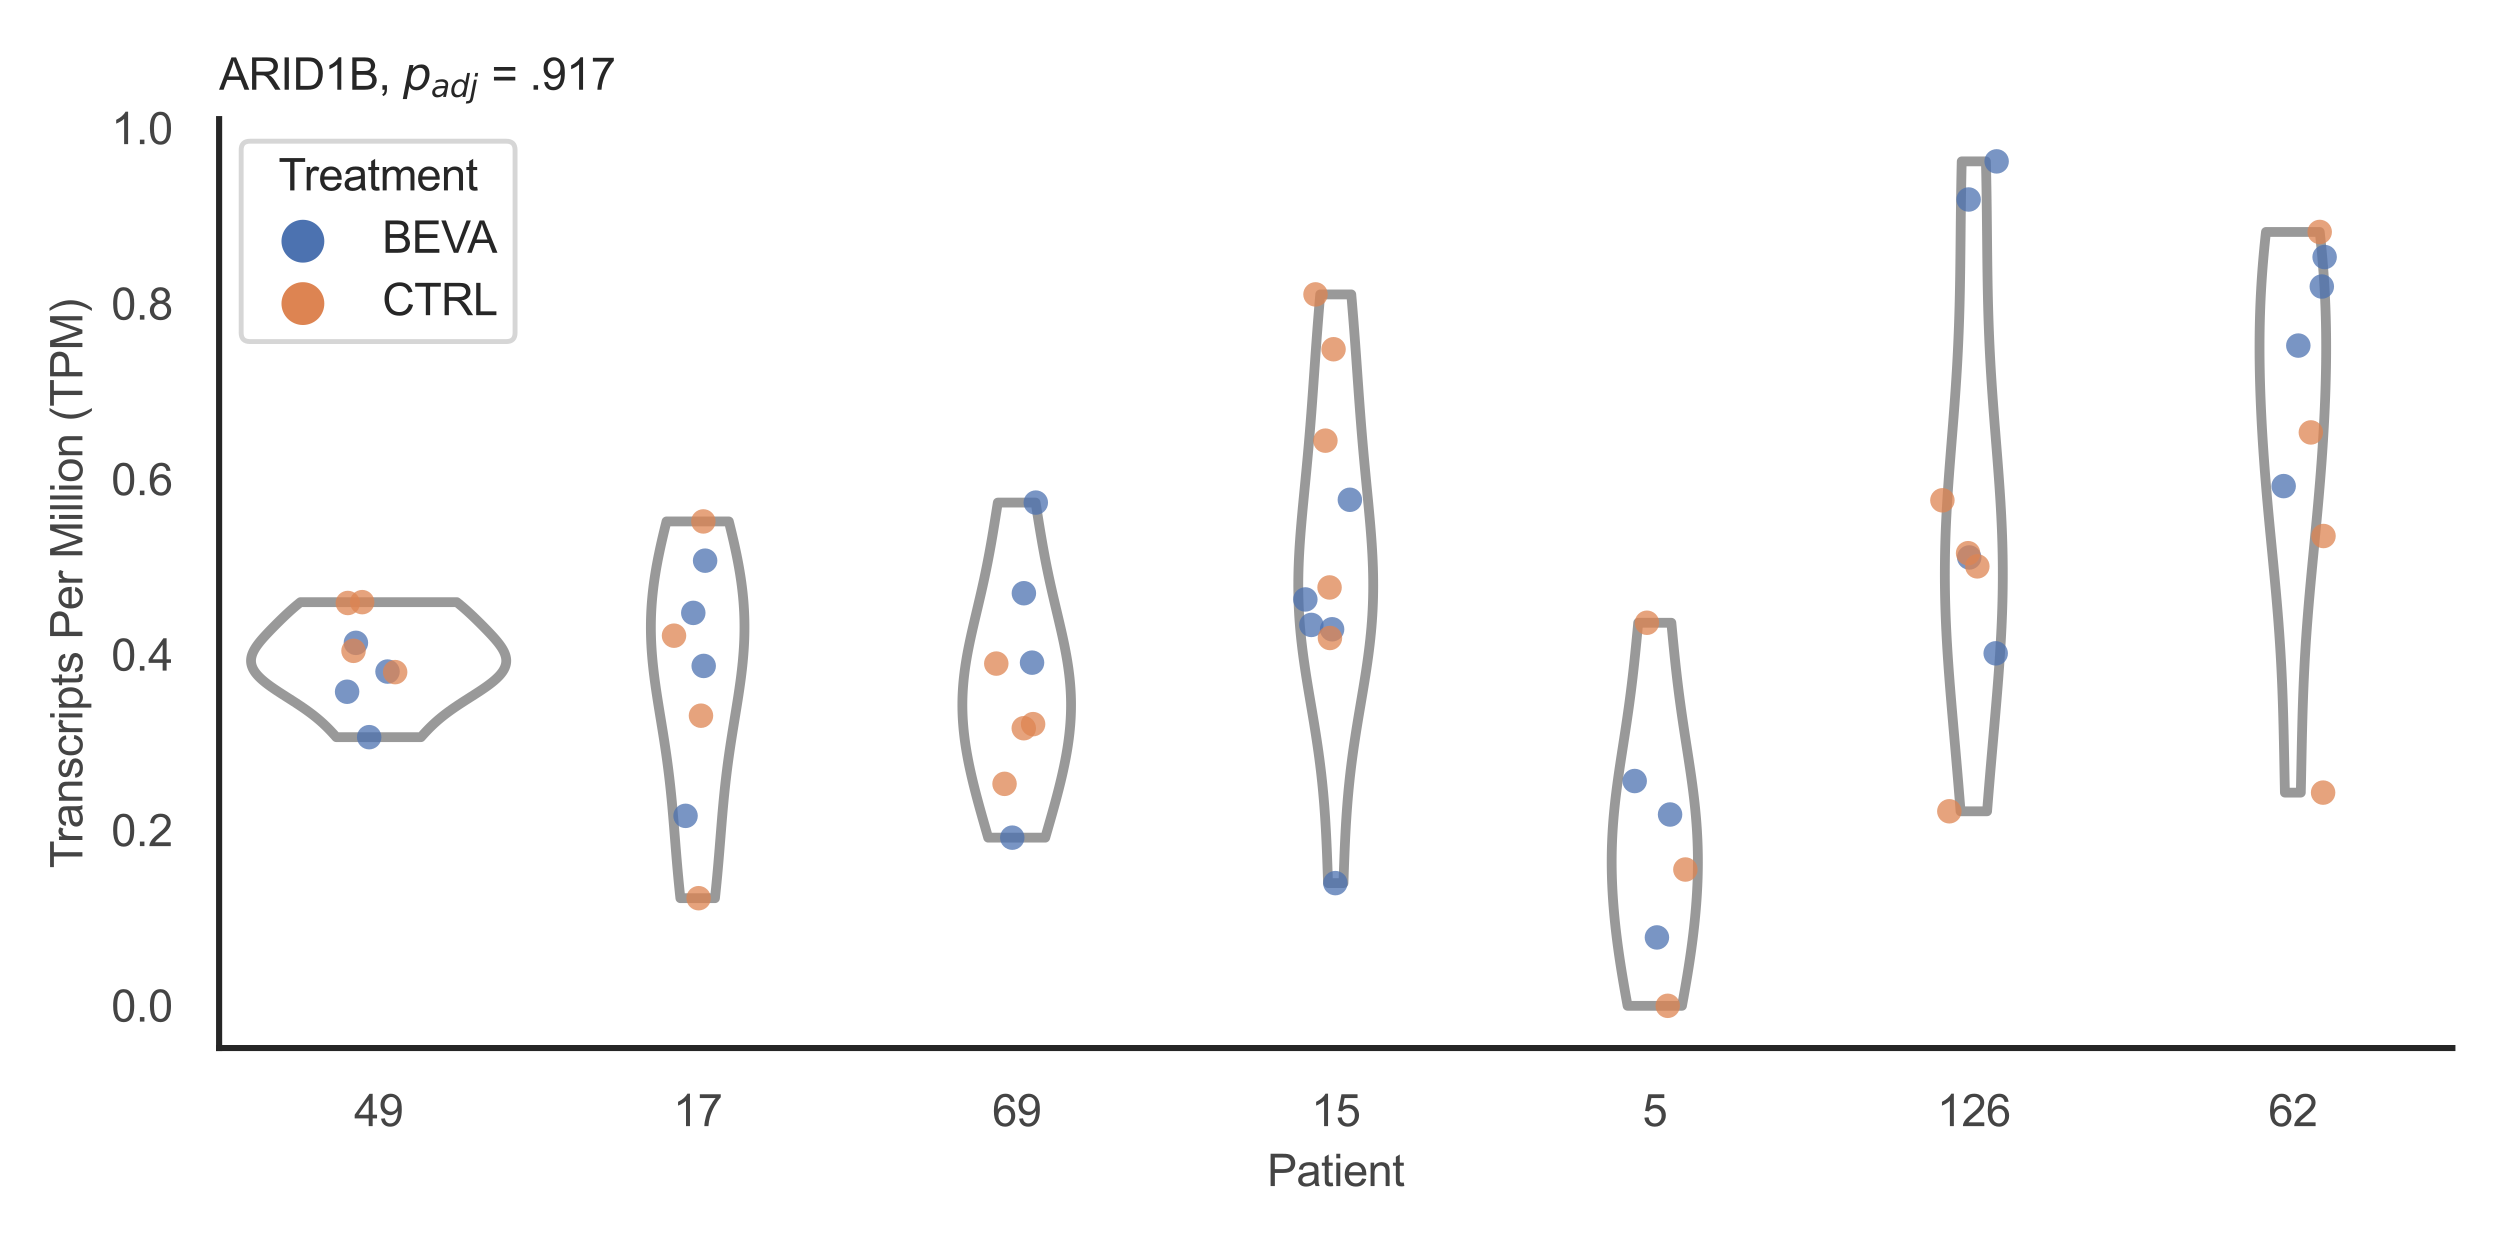 <?xml version="1.0" encoding="utf-8" standalone="no"?>
<!DOCTYPE svg PUBLIC "-//W3C//DTD SVG 1.1//EN"
  "http://www.w3.org/Graphics/SVG/1.1/DTD/svg11.dtd">
<svg xmlns:xlink="http://www.w3.org/1999/xlink" width="510.236pt" height="255.118pt" viewBox="0 0 510.236 255.118" xmlns="http://www.w3.org/2000/svg" version="1.1">
 <defs>
  <style type="text/css">*{stroke-linejoin: round; stroke-linecap: butt}</style>
 </defs>
 <g id="figure_1">
  <g id="patch_1">
   <path d="M 0 255.118 
L 510.236 255.118 
L 510.236 0 
L 0 0 
z
" style="fill: #ffffff"/>
  </g>
  <g id="axes_1">
   <g id="patch_2">
    <path d="M 44.72 213.898 
L 500.516 213.898 
L 500.516 24.32 
L 44.72 24.32 
z
" style="fill: #ffffff"/>
   </g>
   <g id="matplotlib.axis_1">
    <g id="xtick_1">
     <g id="text_1">
      <!-- 49 -->
      <g style="fill: #444444" transform="translate(72.272 229.84)scale(0.09 -0.09)">
       <defs>
        <path id="ArialMT-34" d="M 2069 0 
L 2069 1097 
L 81 1097 
L 81 1613 
L 2172 4581 
L 2631 4581 
L 2631 1613 
L 3250 1613 
L 3250 1097 
L 2631 1097 
L 2631 0 
L 2069 0 
z
M 2069 1613 
L 2069 3678 
L 634 1613 
L 2069 1613 
z
" transform="scale(0.016)"/>
        <path id="ArialMT-39" d="M 350 1059 
L 891 1109 
Q 959 728 1153 556 
Q 1347 384 1650 384 
Q 1909 384 2104 503 
Q 2300 622 2425 820 
Q 2550 1019 2634 1356 
Q 2719 1694 2719 2044 
Q 2719 2081 2716 2156 
Q 2547 1888 2255 1720 
Q 1963 1553 1622 1553 
Q 1053 1553 659 1965 
Q 266 2378 266 3053 
Q 266 3750 677 4175 
Q 1088 4600 1706 4600 
Q 2153 4600 2523 4359 
Q 2894 4119 3086 3673 
Q 3278 3228 3278 2384 
Q 3278 1506 3087 986 
Q 2897 466 2520 194 
Q 2144 -78 1638 -78 
Q 1100 -78 759 220 
Q 419 519 350 1059 
z
M 2653 3081 
Q 2653 3566 2395 3850 
Q 2138 4134 1775 4134 
Q 1400 4134 1122 3828 
Q 844 3522 844 3034 
Q 844 2597 1108 2323 
Q 1372 2050 1759 2050 
Q 2150 2050 2401 2323 
Q 2653 2597 2653 3081 
z
" transform="scale(0.016)"/>
       </defs>
       <use xlink:href="#ArialMT-34"/>
       <use xlink:href="#ArialMT-39" x="55.615"/>
      </g>
     </g>
    </g>
    <g id="xtick_2">
     <g id="text_2">
      <!-- 17 -->
      <g style="fill: #444444" transform="translate(137.386 229.84)scale(0.09 -0.09)">
       <defs>
        <path id="ArialMT-31" d="M 2384 0 
L 1822 0 
L 1822 3584 
Q 1619 3391 1289 3197 
Q 959 3003 697 2906 
L 697 3450 
Q 1169 3672 1522 3987 
Q 1875 4303 2022 4600 
L 2384 4600 
L 2384 0 
z
" transform="scale(0.016)"/>
        <path id="ArialMT-37" d="M 303 3981 
L 303 4522 
L 3269 4522 
L 3269 4084 
Q 2831 3619 2401 2847 
Q 1972 2075 1738 1259 
Q 1569 684 1522 0 
L 944 0 
Q 953 541 1156 1306 
Q 1359 2072 1739 2783 
Q 2119 3494 2547 3981 
L 303 3981 
z
" transform="scale(0.016)"/>
       </defs>
       <use xlink:href="#ArialMT-31"/>
       <use xlink:href="#ArialMT-37" x="55.615"/>
      </g>
     </g>
    </g>
    <g id="xtick_3">
     <g id="text_3">
      <!-- 69 -->
      <g style="fill: #444444" transform="translate(202.5 229.84)scale(0.09 -0.09)">
       <defs>
        <path id="ArialMT-36" d="M 3184 3459 
L 2625 3416 
Q 2550 3747 2413 3897 
Q 2184 4138 1850 4138 
Q 1581 4138 1378 3988 
Q 1113 3794 959 3422 
Q 806 3050 800 2363 
Q 1003 2672 1297 2822 
Q 1591 2972 1913 2972 
Q 2475 2972 2870 2558 
Q 3266 2144 3266 1488 
Q 3266 1056 3080 686 
Q 2894 316 2569 119 
Q 2244 -78 1831 -78 
Q 1128 -78 684 439 
Q 241 956 241 2144 
Q 241 3472 731 4075 
Q 1159 4600 1884 4600 
Q 2425 4600 2770 4297 
Q 3116 3994 3184 3459 
z
M 888 1484 
Q 888 1194 1011 928 
Q 1134 663 1356 523 
Q 1578 384 1822 384 
Q 2178 384 2434 671 
Q 2691 959 2691 1453 
Q 2691 1928 2437 2201 
Q 2184 2475 1800 2475 
Q 1419 2475 1153 2201 
Q 888 1928 888 1484 
z
" transform="scale(0.016)"/>
       </defs>
       <use xlink:href="#ArialMT-36"/>
       <use xlink:href="#ArialMT-39" x="55.615"/>
      </g>
     </g>
    </g>
    <g id="xtick_4">
     <g id="text_4">
      <!-- 15 -->
      <g style="fill: #444444" transform="translate(267.613 229.84)scale(0.09 -0.09)">
       <defs>
        <path id="ArialMT-35" d="M 266 1200 
L 856 1250 
Q 922 819 1161 601 
Q 1400 384 1738 384 
Q 2144 384 2425 690 
Q 2706 997 2706 1503 
Q 2706 1984 2436 2262 
Q 2166 2541 1728 2541 
Q 1456 2541 1237 2417 
Q 1019 2294 894 2097 
L 366 2166 
L 809 4519 
L 3088 4519 
L 3088 3981 
L 1259 3981 
L 1013 2750 
Q 1425 3038 1878 3038 
Q 2478 3038 2890 2622 
Q 3303 2206 3303 1553 
Q 3303 931 2941 478 
Q 2500 -78 1738 -78 
Q 1113 -78 717 272 
Q 322 622 266 1200 
z
" transform="scale(0.016)"/>
       </defs>
       <use xlink:href="#ArialMT-31"/>
       <use xlink:href="#ArialMT-35" x="55.615"/>
      </g>
     </g>
    </g>
    <g id="xtick_5">
     <g id="text_5">
      <!-- 5 -->
      <g style="fill: #444444" transform="translate(335.229 229.84)scale(0.09 -0.09)">
       <use xlink:href="#ArialMT-35"/>
      </g>
     </g>
    </g>
    <g id="xtick_6">
     <g id="text_6">
      <!-- 126 -->
      <g style="fill: #444444" transform="translate(395.338 229.84)scale(0.09 -0.09)">
       <defs>
        <path id="ArialMT-32" d="M 3222 541 
L 3222 0 
L 194 0 
Q 188 203 259 391 
Q 375 700 629 1000 
Q 884 1300 1366 1694 
Q 2113 2306 2375 2664 
Q 2638 3022 2638 3341 
Q 2638 3675 2398 3904 
Q 2159 4134 1775 4134 
Q 1369 4134 1125 3890 
Q 881 3647 878 3216 
L 300 3275 
Q 359 3922 746 4261 
Q 1134 4600 1788 4600 
Q 2447 4600 2831 4234 
Q 3216 3869 3216 3328 
Q 3216 3053 3103 2787 
Q 2991 2522 2730 2228 
Q 2469 1934 1863 1422 
Q 1356 997 1212 845 
Q 1069 694 975 541 
L 3222 541 
z
" transform="scale(0.016)"/>
       </defs>
       <use xlink:href="#ArialMT-31"/>
       <use xlink:href="#ArialMT-32" x="55.615"/>
       <use xlink:href="#ArialMT-36" x="111.23"/>
      </g>
     </g>
    </g>
    <g id="xtick_7">
     <g id="text_7">
      <!-- 62 -->
      <g style="fill: #444444" transform="translate(462.955 229.84)scale(0.09 -0.09)">
       <use xlink:href="#ArialMT-36"/>
       <use xlink:href="#ArialMT-32" x="55.615"/>
      </g>
     </g>
    </g>
    <g id="text_8">
     <!-- Patient -->
     <g style="fill: #444444" transform="translate(258.609 242.071)scale(0.09 -0.09)">
      <defs>
       <path id="ArialMT-50" d="M 494 0 
L 494 4581 
L 2222 4581 
Q 2678 4581 2919 4538 
Q 3256 4481 3484 4323 
Q 3713 4166 3852 3881 
Q 3991 3597 3991 3256 
Q 3991 2672 3619 2267 
Q 3247 1863 2275 1863 
L 1100 1863 
L 1100 0 
L 494 0 
z
M 1100 2403 
L 2284 2403 
Q 2872 2403 3119 2622 
Q 3366 2841 3366 3238 
Q 3366 3525 3220 3729 
Q 3075 3934 2838 4000 
Q 2684 4041 2272 4041 
L 1100 4041 
L 1100 2403 
z
" transform="scale(0.016)"/>
       <path id="ArialMT-61" d="M 2588 409 
Q 2275 144 1986 34 
Q 1697 -75 1366 -75 
Q 819 -75 525 192 
Q 231 459 231 875 
Q 231 1119 342 1320 
Q 453 1522 633 1644 
Q 813 1766 1038 1828 
Q 1203 1872 1538 1913 
Q 2219 1994 2541 2106 
Q 2544 2222 2544 2253 
Q 2544 2597 2384 2738 
Q 2169 2928 1744 2928 
Q 1347 2928 1158 2789 
Q 969 2650 878 2297 
L 328 2372 
Q 403 2725 575 2942 
Q 747 3159 1072 3276 
Q 1397 3394 1825 3394 
Q 2250 3394 2515 3294 
Q 2781 3194 2906 3042 
Q 3031 2891 3081 2659 
Q 3109 2516 3109 2141 
L 3109 1391 
Q 3109 606 3145 398 
Q 3181 191 3288 0 
L 2700 0 
Q 2613 175 2588 409 
z
M 2541 1666 
Q 2234 1541 1622 1453 
Q 1275 1403 1131 1340 
Q 988 1278 909 1158 
Q 831 1038 831 891 
Q 831 666 1001 516 
Q 1172 366 1500 366 
Q 1825 366 2078 508 
Q 2331 650 2450 897 
Q 2541 1088 2541 1459 
L 2541 1666 
z
" transform="scale(0.016)"/>
       <path id="ArialMT-74" d="M 1650 503 
L 1731 6 
Q 1494 -44 1306 -44 
Q 1000 -44 831 53 
Q 663 150 594 308 
Q 525 466 525 972 
L 525 2881 
L 113 2881 
L 113 3319 
L 525 3319 
L 525 4141 
L 1084 4478 
L 1084 3319 
L 1650 3319 
L 1650 2881 
L 1084 2881 
L 1084 941 
Q 1084 700 1114 631 
Q 1144 563 1211 522 
Q 1278 481 1403 481 
Q 1497 481 1650 503 
z
" transform="scale(0.016)"/>
       <path id="ArialMT-69" d="M 425 3934 
L 425 4581 
L 988 4581 
L 988 3934 
L 425 3934 
z
M 425 0 
L 425 3319 
L 988 3319 
L 988 0 
L 425 0 
z
" transform="scale(0.016)"/>
       <path id="ArialMT-65" d="M 2694 1069 
L 3275 997 
Q 3138 488 2766 206 
Q 2394 -75 1816 -75 
Q 1088 -75 661 373 
Q 234 822 234 1631 
Q 234 2469 665 2931 
Q 1097 3394 1784 3394 
Q 2450 3394 2872 2941 
Q 3294 2488 3294 1666 
Q 3294 1616 3291 1516 
L 816 1516 
Q 847 969 1125 678 
Q 1403 388 1819 388 
Q 2128 388 2347 550 
Q 2566 713 2694 1069 
z
M 847 1978 
L 2700 1978 
Q 2663 2397 2488 2606 
Q 2219 2931 1791 2931 
Q 1403 2931 1139 2672 
Q 875 2413 847 1978 
z
" transform="scale(0.016)"/>
       <path id="ArialMT-6e" d="M 422 0 
L 422 3319 
L 928 3319 
L 928 2847 
Q 1294 3394 1984 3394 
Q 2284 3394 2536 3286 
Q 2788 3178 2913 3003 
Q 3038 2828 3088 2588 
Q 3119 2431 3119 2041 
L 3119 0 
L 2556 0 
L 2556 2019 
Q 2556 2363 2490 2533 
Q 2425 2703 2258 2804 
Q 2091 2906 1866 2906 
Q 1506 2906 1245 2678 
Q 984 2450 984 1813 
L 984 0 
L 422 0 
z
" transform="scale(0.016)"/>
      </defs>
      <use xlink:href="#ArialMT-50"/>
      <use xlink:href="#ArialMT-61" x="66.699"/>
      <use xlink:href="#ArialMT-74" x="122.314"/>
      <use xlink:href="#ArialMT-69" x="150.098"/>
      <use xlink:href="#ArialMT-65" x="172.314"/>
      <use xlink:href="#ArialMT-6e" x="227.93"/>
      <use xlink:href="#ArialMT-74" x="283.545"/>
     </g>
    </g>
   </g>
   <g id="matplotlib.axis_2">
    <g id="ytick_1">
     <g id="text_9">
      <!-- 0.0 -->
      <g style="fill: #444444" transform="translate(22.71 208.502)scale(0.09 -0.09)">
       <defs>
        <path id="ArialMT-30" d="M 266 2259 
Q 266 3072 433 3567 
Q 600 4063 929 4331 
Q 1259 4600 1759 4600 
Q 2128 4600 2406 4451 
Q 2684 4303 2865 4023 
Q 3047 3744 3150 3342 
Q 3253 2941 3253 2259 
Q 3253 1453 3087 958 
Q 2922 463 2592 192 
Q 2263 -78 1759 -78 
Q 1097 -78 719 397 
Q 266 969 266 2259 
z
M 844 2259 
Q 844 1131 1108 757 
Q 1372 384 1759 384 
Q 2147 384 2411 759 
Q 2675 1134 2675 2259 
Q 2675 3391 2411 3762 
Q 2147 4134 1753 4134 
Q 1366 4134 1134 3806 
Q 844 3388 844 2259 
z
" transform="scale(0.016)"/>
        <path id="ArialMT-2e" d="M 581 0 
L 581 641 
L 1222 641 
L 1222 0 
L 581 0 
z
" transform="scale(0.016)"/>
       </defs>
       <use xlink:href="#ArialMT-30"/>
       <use xlink:href="#ArialMT-2e" x="55.615"/>
       <use xlink:href="#ArialMT-30" x="83.398"/>
      </g>
     </g>
    </g>
    <g id="ytick_2">
     <g id="text_10">
      <!-- 0.2 -->
      <g style="fill: #444444" transform="translate(22.71 172.686)scale(0.09 -0.09)">
       <use xlink:href="#ArialMT-30"/>
       <use xlink:href="#ArialMT-2e" x="55.615"/>
       <use xlink:href="#ArialMT-32" x="83.398"/>
      </g>
     </g>
    </g>
    <g id="ytick_3">
     <g id="text_11">
      <!-- 0.4 -->
      <g style="fill: #444444" transform="translate(22.71 136.869)scale(0.09 -0.09)">
       <use xlink:href="#ArialMT-30"/>
       <use xlink:href="#ArialMT-2e" x="55.615"/>
       <use xlink:href="#ArialMT-34" x="83.398"/>
      </g>
     </g>
    </g>
    <g id="ytick_4">
     <g id="text_12">
      <!-- 0.6 -->
      <g style="fill: #444444" transform="translate(22.71 101.053)scale(0.09 -0.09)">
       <use xlink:href="#ArialMT-30"/>
       <use xlink:href="#ArialMT-2e" x="55.615"/>
       <use xlink:href="#ArialMT-36" x="83.398"/>
      </g>
     </g>
    </g>
    <g id="ytick_5">
     <g id="text_13">
      <!-- 0.8 -->
      <g style="fill: #444444" transform="translate(22.71 65.237)scale(0.09 -0.09)">
       <defs>
        <path id="ArialMT-38" d="M 1131 2484 
Q 781 2613 612 2850 
Q 444 3088 444 3419 
Q 444 3919 803 4259 
Q 1163 4600 1759 4600 
Q 2359 4600 2725 4251 
Q 3091 3903 3091 3403 
Q 3091 3084 2923 2848 
Q 2756 2613 2416 2484 
Q 2838 2347 3058 2040 
Q 3278 1734 3278 1309 
Q 3278 722 2862 322 
Q 2447 -78 1769 -78 
Q 1091 -78 675 323 
Q 259 725 259 1325 
Q 259 1772 486 2073 
Q 713 2375 1131 2484 
z
M 1019 3438 
Q 1019 3113 1228 2906 
Q 1438 2700 1772 2700 
Q 2097 2700 2305 2904 
Q 2513 3109 2513 3406 
Q 2513 3716 2298 3927 
Q 2084 4138 1766 4138 
Q 1444 4138 1231 3931 
Q 1019 3725 1019 3438 
z
M 838 1322 
Q 838 1081 952 856 
Q 1066 631 1291 507 
Q 1516 384 1775 384 
Q 2178 384 2440 643 
Q 2703 903 2703 1303 
Q 2703 1709 2433 1975 
Q 2163 2241 1756 2241 
Q 1359 2241 1098 1978 
Q 838 1716 838 1322 
z
" transform="scale(0.016)"/>
       </defs>
       <use xlink:href="#ArialMT-30"/>
       <use xlink:href="#ArialMT-2e" x="55.615"/>
       <use xlink:href="#ArialMT-38" x="83.398"/>
      </g>
     </g>
    </g>
    <g id="ytick_6">
     <g id="text_14">
      <!-- 1.0 -->
      <g style="fill: #444444" transform="translate(22.71 29.42)scale(0.09 -0.09)">
       <use xlink:href="#ArialMT-31"/>
       <use xlink:href="#ArialMT-2e" x="55.615"/>
       <use xlink:href="#ArialMT-30" x="83.398"/>
      </g>
     </g>
    </g>
    <g id="text_15">
     <!-- Transcripts Per Million (TPM) -->
     <g style="fill: #444444" transform="translate(16.816 177.194)rotate(-90)scale(0.09 -0.09)">
      <defs>
       <path id="ArialMT-54" d="M 1659 0 
L 1659 4041 
L 150 4041 
L 150 4581 
L 3781 4581 
L 3781 4041 
L 2266 4041 
L 2266 0 
L 1659 0 
z
" transform="scale(0.016)"/>
       <path id="ArialMT-72" d="M 416 0 
L 416 3319 
L 922 3319 
L 922 2816 
Q 1116 3169 1280 3281 
Q 1444 3394 1641 3394 
Q 1925 3394 2219 3213 
L 2025 2691 
Q 1819 2813 1613 2813 
Q 1428 2813 1281 2702 
Q 1134 2591 1072 2394 
Q 978 2094 978 1738 
L 978 0 
L 416 0 
z
" transform="scale(0.016)"/>
       <path id="ArialMT-73" d="M 197 991 
L 753 1078 
Q 800 744 1014 566 
Q 1228 388 1613 388 
Q 2000 388 2187 545 
Q 2375 703 2375 916 
Q 2375 1106 2209 1216 
Q 2094 1291 1634 1406 
Q 1016 1563 777 1677 
Q 538 1791 414 1992 
Q 291 2194 291 2438 
Q 291 2659 392 2848 
Q 494 3038 669 3163 
Q 800 3259 1026 3326 
Q 1253 3394 1513 3394 
Q 1903 3394 2198 3281 
Q 2494 3169 2634 2976 
Q 2775 2784 2828 2463 
L 2278 2388 
Q 2241 2644 2061 2787 
Q 1881 2931 1553 2931 
Q 1166 2931 1000 2803 
Q 834 2675 834 2503 
Q 834 2394 903 2306 
Q 972 2216 1119 2156 
Q 1203 2125 1616 2013 
Q 2213 1853 2448 1751 
Q 2684 1650 2818 1456 
Q 2953 1263 2953 975 
Q 2953 694 2789 445 
Q 2625 197 2315 61 
Q 2006 -75 1616 -75 
Q 969 -75 630 194 
Q 291 463 197 991 
z
" transform="scale(0.016)"/>
       <path id="ArialMT-63" d="M 2588 1216 
L 3141 1144 
Q 3050 572 2676 248 
Q 2303 -75 1759 -75 
Q 1078 -75 664 370 
Q 250 816 250 1647 
Q 250 2184 428 2587 
Q 606 2991 970 3192 
Q 1334 3394 1763 3394 
Q 2303 3394 2647 3120 
Q 2991 2847 3088 2344 
L 2541 2259 
Q 2463 2594 2264 2762 
Q 2066 2931 1784 2931 
Q 1359 2931 1093 2626 
Q 828 2322 828 1663 
Q 828 994 1084 691 
Q 1341 388 1753 388 
Q 2084 388 2306 591 
Q 2528 794 2588 1216 
z
" transform="scale(0.016)"/>
       <path id="ArialMT-70" d="M 422 -1272 
L 422 3319 
L 934 3319 
L 934 2888 
Q 1116 3141 1344 3267 
Q 1572 3394 1897 3394 
Q 2322 3394 2647 3175 
Q 2972 2956 3137 2557 
Q 3303 2159 3303 1684 
Q 3303 1175 3120 767 
Q 2938 359 2589 142 
Q 2241 -75 1856 -75 
Q 1575 -75 1351 44 
Q 1128 163 984 344 
L 984 -1272 
L 422 -1272 
z
M 931 1641 
Q 931 1000 1190 694 
Q 1450 388 1819 388 
Q 2194 388 2461 705 
Q 2728 1022 2728 1688 
Q 2728 2322 2467 2637 
Q 2206 2953 1844 2953 
Q 1484 2953 1207 2617 
Q 931 2281 931 1641 
z
" transform="scale(0.016)"/>
       <path id="ArialMT-20" transform="scale(0.016)"/>
       <path id="ArialMT-4d" d="M 475 0 
L 475 4581 
L 1388 4581 
L 2472 1338 
Q 2622 884 2691 659 
Q 2769 909 2934 1394 
L 4031 4581 
L 4847 4581 
L 4847 0 
L 4263 0 
L 4263 3834 
L 2931 0 
L 2384 0 
L 1059 3900 
L 1059 0 
L 475 0 
z
" transform="scale(0.016)"/>
       <path id="ArialMT-6c" d="M 409 0 
L 409 4581 
L 972 4581 
L 972 0 
L 409 0 
z
" transform="scale(0.016)"/>
       <path id="ArialMT-6f" d="M 213 1659 
Q 213 2581 725 3025 
Q 1153 3394 1769 3394 
Q 2453 3394 2887 2945 
Q 3322 2497 3322 1706 
Q 3322 1066 3130 698 
Q 2938 331 2570 128 
Q 2203 -75 1769 -75 
Q 1072 -75 642 372 
Q 213 819 213 1659 
z
M 791 1659 
Q 791 1022 1069 705 
Q 1347 388 1769 388 
Q 2188 388 2466 706 
Q 2744 1025 2744 1678 
Q 2744 2294 2464 2611 
Q 2184 2928 1769 2928 
Q 1347 2928 1069 2612 
Q 791 2297 791 1659 
z
" transform="scale(0.016)"/>
       <path id="ArialMT-28" d="M 1497 -1347 
Q 1031 -759 709 28 
Q 388 816 388 1659 
Q 388 2403 628 3084 
Q 909 3875 1497 4659 
L 1900 4659 
Q 1522 4009 1400 3731 
Q 1209 3300 1100 2831 
Q 966 2247 966 1656 
Q 966 153 1900 -1347 
L 1497 -1347 
z
" transform="scale(0.016)"/>
       <path id="ArialMT-29" d="M 791 -1347 
L 388 -1347 
Q 1322 153 1322 1656 
Q 1322 2244 1188 2822 
Q 1081 3291 891 3722 
Q 769 4003 388 4659 
L 791 4659 
Q 1378 3875 1659 3084 
Q 1900 2403 1900 1659 
Q 1900 816 1576 28 
Q 1253 -759 791 -1347 
z
" transform="scale(0.016)"/>
      </defs>
      <use xlink:href="#ArialMT-54"/>
      <use xlink:href="#ArialMT-72" x="57.334"/>
      <use xlink:href="#ArialMT-61" x="90.635"/>
      <use xlink:href="#ArialMT-6e" x="146.25"/>
      <use xlink:href="#ArialMT-73" x="201.865"/>
      <use xlink:href="#ArialMT-63" x="251.865"/>
      <use xlink:href="#ArialMT-72" x="301.865"/>
      <use xlink:href="#ArialMT-69" x="335.166"/>
      <use xlink:href="#ArialMT-70" x="357.383"/>
      <use xlink:href="#ArialMT-74" x="412.998"/>
      <use xlink:href="#ArialMT-73" x="440.781"/>
      <use xlink:href="#ArialMT-20" x="490.781"/>
      <use xlink:href="#ArialMT-50" x="518.564"/>
      <use xlink:href="#ArialMT-65" x="585.264"/>
      <use xlink:href="#ArialMT-72" x="640.879"/>
      <use xlink:href="#ArialMT-20" x="674.18"/>
      <use xlink:href="#ArialMT-4d" x="701.963"/>
      <use xlink:href="#ArialMT-69" x="785.264"/>
      <use xlink:href="#ArialMT-6c" x="807.48"/>
      <use xlink:href="#ArialMT-6c" x="829.697"/>
      <use xlink:href="#ArialMT-69" x="851.914"/>
      <use xlink:href="#ArialMT-6f" x="874.131"/>
      <use xlink:href="#ArialMT-6e" x="929.746"/>
      <use xlink:href="#ArialMT-20" x="985.361"/>
      <use xlink:href="#ArialMT-28" x="1013.145"/>
      <use xlink:href="#ArialMT-54" x="1046.445"/>
      <use xlink:href="#ArialMT-50" x="1107.529"/>
      <use xlink:href="#ArialMT-4d" x="1174.229"/>
      <use xlink:href="#ArialMT-29" x="1257.529"/>
     </g>
    </g>
   </g>
   <g id="PolyCollection_1">
    <defs>
     <path id="me4d3b8c4fb" d="M 85.914 -104.667 
L 68.639 -104.667 
L 68.393 -104.946 
L 68.143 -105.224 
L 67.889 -105.502 
L 67.631 -105.781 
L 67.367 -106.059 
L 67.097 -106.337 
L 66.821 -106.616 
L 66.538 -106.894 
L 66.248 -107.172 
L 65.951 -107.451 
L 65.645 -107.729 
L 65.33 -108.008 
L 65.007 -108.286 
L 64.674 -108.564 
L 64.332 -108.843 
L 63.981 -109.121 
L 63.62 -109.399 
L 63.25 -109.678 
L 62.871 -109.956 
L 62.482 -110.234 
L 62.086 -110.513 
L 61.681 -110.791 
L 61.269 -111.069 
L 60.851 -111.348 
L 60.427 -111.626 
L 59.997 -111.904 
L 59.565 -112.183 
L 59.129 -112.461 
L 58.692 -112.74 
L 58.255 -113.018 
L 57.819 -113.296 
L 57.386 -113.575 
L 56.957 -113.853 
L 56.533 -114.131 
L 56.117 -114.41 
L 55.709 -114.688 
L 55.311 -114.966 
L 54.925 -115.245 
L 54.552 -115.523 
L 54.193 -115.801 
L 53.85 -116.08 
L 53.524 -116.358 
L 53.217 -116.636 
L 52.929 -116.915 
L 52.661 -117.193 
L 52.415 -117.471 
L 52.191 -117.75 
L 51.989 -118.028 
L 51.811 -118.307 
L 51.656 -118.585 
L 51.526 -118.863 
L 51.419 -119.142 
L 51.337 -119.42 
L 51.278 -119.698 
L 51.243 -119.977 
L 51.231 -120.255 
L 51.242 -120.533 
L 51.275 -120.812 
L 51.33 -121.09 
L 51.405 -121.368 
L 51.499 -121.647 
L 51.613 -121.925 
L 51.743 -122.203 
L 51.891 -122.482 
L 52.053 -122.76 
L 52.23 -123.039 
L 52.42 -123.317 
L 52.622 -123.595 
L 52.834 -123.874 
L 53.056 -124.152 
L 53.287 -124.43 
L 53.525 -124.709 
L 53.77 -124.987 
L 54.021 -125.265 
L 54.276 -125.544 
L 54.536 -125.822 
L 54.8 -126.1 
L 55.066 -126.379 
L 55.335 -126.657 
L 55.607 -126.935 
L 55.881 -127.214 
L 56.156 -127.492 
L 56.433 -127.771 
L 56.713 -128.049 
L 56.994 -128.327 
L 57.278 -128.606 
L 57.564 -128.884 
L 57.853 -129.162 
L 58.145 -129.441 
L 58.44 -129.719 
L 58.74 -129.997 
L 59.044 -130.276 
L 59.352 -130.554 
L 59.666 -130.832 
L 59.985 -131.111 
L 60.311 -131.389 
L 60.642 -131.667 
L 60.98 -131.946 
L 61.324 -132.224 
L 93.23 -132.224 
L 93.23 -132.224 
L 93.574 -131.946 
L 93.912 -131.667 
L 94.243 -131.389 
L 94.568 -131.111 
L 94.888 -130.832 
L 95.201 -130.554 
L 95.51 -130.276 
L 95.814 -129.997 
L 96.113 -129.719 
L 96.409 -129.441 
L 96.701 -129.162 
L 96.99 -128.884 
L 97.276 -128.606 
L 97.56 -128.327 
L 97.841 -128.049 
L 98.12 -127.771 
L 98.398 -127.492 
L 98.673 -127.214 
L 98.947 -126.935 
L 99.218 -126.657 
L 99.487 -126.379 
L 99.754 -126.1 
L 100.017 -125.822 
L 100.277 -125.544 
L 100.533 -125.265 
L 100.784 -124.987 
L 101.029 -124.709 
L 101.267 -124.43 
L 101.498 -124.152 
L 101.72 -123.874 
L 101.932 -123.595 
L 102.134 -123.317 
L 102.324 -123.039 
L 102.501 -122.76 
L 102.663 -122.482 
L 102.81 -122.203 
L 102.941 -121.925 
L 103.054 -121.647 
L 103.149 -121.368 
L 103.224 -121.09 
L 103.278 -120.812 
L 103.311 -120.533 
L 103.322 -120.255 
L 103.311 -119.977 
L 103.276 -119.698 
L 103.217 -119.42 
L 103.135 -119.142 
L 103.028 -118.863 
L 102.897 -118.585 
L 102.743 -118.307 
L 102.565 -118.028 
L 102.363 -117.75 
L 102.139 -117.471 
L 101.893 -117.193 
L 101.625 -116.915 
L 101.337 -116.636 
L 101.029 -116.358 
L 100.704 -116.08 
L 100.361 -115.801 
L 100.002 -115.523 
L 99.629 -115.245 
L 99.243 -114.966 
L 98.845 -114.688 
L 98.437 -114.41 
L 98.021 -114.131 
L 97.597 -113.853 
L 97.168 -113.575 
L 96.735 -113.296 
L 96.299 -113.018 
L 95.862 -112.74 
L 95.425 -112.461 
L 94.989 -112.183 
L 94.556 -111.904 
L 94.127 -111.626 
L 93.703 -111.348 
L 93.284 -111.069 
L 92.873 -110.791 
L 92.468 -110.513 
L 92.071 -110.234 
L 91.683 -109.956 
L 91.304 -109.678 
L 90.934 -109.399 
L 90.573 -109.121 
L 90.222 -108.843 
L 89.88 -108.564 
L 89.547 -108.286 
L 89.224 -108.008 
L 88.909 -107.729 
L 88.603 -107.451 
L 88.305 -107.172 
L 88.015 -106.894 
L 87.733 -106.616 
L 87.457 -106.337 
L 87.187 -106.059 
L 86.923 -105.781 
L 86.664 -105.502 
L 86.41 -105.224 
L 86.16 -104.946 
L 85.914 -104.667 
z
" style="stroke: #999999; stroke-width: 2"/>
    </defs>
    <g clip-path="url(#p7d61166ebe)">
     <use xlink:href="#me4d3b8c4fb" x="0" y="255.118" style="fill: #ffffff; stroke: #999999; stroke-width: 2"/>
    </g>
   </g>
   <g id="PolyCollection_2">
    <defs>
     <path id="m98154086af" d="M 145.922 -71.801 
L 138.86 -71.801 
L 138.777 -72.578 
L 138.697 -73.354 
L 138.618 -74.131 
L 138.541 -74.908 
L 138.466 -75.685 
L 138.393 -76.461 
L 138.322 -77.238 
L 138.252 -78.015 
L 138.184 -78.791 
L 138.117 -79.568 
L 138.051 -80.345 
L 137.987 -81.122 
L 137.923 -81.898 
L 137.86 -82.675 
L 137.798 -83.452 
L 137.736 -84.229 
L 137.673 -85.005 
L 137.611 -85.782 
L 137.548 -86.559 
L 137.484 -87.335 
L 137.419 -88.112 
L 137.353 -88.889 
L 137.285 -89.666 
L 137.215 -90.442 
L 137.144 -91.219 
L 137.07 -91.996 
L 136.993 -92.773 
L 136.914 -93.549 
L 136.832 -94.326 
L 136.747 -95.103 
L 136.659 -95.879 
L 136.568 -96.656 
L 136.474 -97.433 
L 136.376 -98.21 
L 136.275 -98.986 
L 136.171 -99.763 
L 136.064 -100.54 
L 135.954 -101.317 
L 135.84 -102.093 
L 135.724 -102.87 
L 135.606 -103.647 
L 135.485 -104.423 
L 135.363 -105.2 
L 135.239 -105.977 
L 135.113 -106.754 
L 134.986 -107.53 
L 134.859 -108.307 
L 134.732 -109.084 
L 134.605 -109.861 
L 134.479 -110.637 
L 134.355 -111.414 
L 134.231 -112.191 
L 134.111 -112.967 
L 133.992 -113.744 
L 133.877 -114.521 
L 133.766 -115.298 
L 133.659 -116.074 
L 133.556 -116.851 
L 133.459 -117.628 
L 133.367 -118.405 
L 133.282 -119.181 
L 133.202 -119.958 
L 133.13 -120.735 
L 133.065 -121.512 
L 133.007 -122.288 
L 132.958 -123.065 
L 132.916 -123.842 
L 132.883 -124.618 
L 132.859 -125.395 
L 132.843 -126.172 
L 132.837 -126.949 
L 132.84 -127.725 
L 132.852 -128.502 
L 132.873 -129.279 
L 132.904 -130.056 
L 132.944 -130.832 
L 132.994 -131.609 
L 133.053 -132.386 
L 133.121 -133.162 
L 133.198 -133.939 
L 133.284 -134.716 
L 133.378 -135.493 
L 133.482 -136.269 
L 133.593 -137.046 
L 133.713 -137.823 
L 133.84 -138.6 
L 133.974 -139.376 
L 134.116 -140.153 
L 134.264 -140.93 
L 134.419 -141.706 
L 134.58 -142.483 
L 134.746 -143.26 
L 134.917 -144.037 
L 135.094 -144.813 
L 135.274 -145.59 
L 135.458 -146.367 
L 135.646 -147.144 
L 135.837 -147.92 
L 136.03 -148.697 
L 148.751 -148.697 
L 148.751 -148.697 
L 148.945 -147.92 
L 149.135 -147.144 
L 149.323 -146.367 
L 149.507 -145.59 
L 149.688 -144.813 
L 149.864 -144.037 
L 150.035 -143.26 
L 150.202 -142.483 
L 150.362 -141.706 
L 150.517 -140.93 
L 150.665 -140.153 
L 150.807 -139.376 
L 150.942 -138.6 
L 151.069 -137.823 
L 151.188 -137.046 
L 151.3 -136.269 
L 151.403 -135.493 
L 151.498 -134.716 
L 151.584 -133.939 
L 151.661 -133.162 
L 151.729 -132.386 
L 151.787 -131.609 
L 151.837 -130.832 
L 151.877 -130.056 
L 151.908 -129.279 
L 151.929 -128.502 
L 151.942 -127.725 
L 151.944 -126.949 
L 151.938 -126.172 
L 151.922 -125.395 
L 151.898 -124.618 
L 151.865 -123.842 
L 151.824 -123.065 
L 151.774 -122.288 
L 151.716 -121.512 
L 151.651 -120.735 
L 151.579 -119.958 
L 151.5 -119.181 
L 151.414 -118.405 
L 151.322 -117.628 
L 151.225 -116.851 
L 151.122 -116.074 
L 151.015 -115.298 
L 150.904 -114.521 
L 150.789 -113.744 
L 150.671 -112.967 
L 150.55 -112.191 
L 150.427 -111.414 
L 150.302 -110.637 
L 150.176 -109.861 
L 150.049 -109.084 
L 149.922 -108.307 
L 149.795 -107.53 
L 149.668 -106.754 
L 149.543 -105.977 
L 149.418 -105.2 
L 149.296 -104.423 
L 149.175 -103.647 
L 149.057 -102.87 
L 148.941 -102.093 
L 148.828 -101.317 
L 148.717 -100.54 
L 148.61 -99.763 
L 148.506 -98.986 
L 148.405 -98.21 
L 148.307 -97.433 
L 148.213 -96.656 
L 148.122 -95.879 
L 148.034 -95.103 
L 147.949 -94.326 
L 147.867 -93.549 
L 147.788 -92.773 
L 147.712 -91.996 
L 147.638 -91.219 
L 147.566 -90.442 
L 147.496 -89.666 
L 147.429 -88.889 
L 147.362 -88.112 
L 147.297 -87.335 
L 147.234 -86.559 
L 147.171 -85.782 
L 147.108 -85.005 
L 147.046 -84.229 
L 146.983 -83.452 
L 146.921 -82.675 
L 146.858 -81.898 
L 146.794 -81.122 
L 146.73 -80.345 
L 146.664 -79.568 
L 146.597 -78.791 
L 146.529 -78.015 
L 146.459 -77.238 
L 146.388 -76.461 
L 146.315 -75.685 
L 146.24 -74.908 
L 146.163 -74.131 
L 146.084 -73.354 
L 146.004 -72.578 
L 145.922 -71.801 
z
" style="stroke: #999999; stroke-width: 2"/>
    </defs>
    <g clip-path="url(#p7d61166ebe)">
     <use xlink:href="#m98154086af" x="0" y="255.118" style="fill: #ffffff; stroke: #999999; stroke-width: 2"/>
    </g>
   </g>
   <g id="PolyCollection_3">
    <defs>
     <path id="m4715eb43a5" d="M 213.327 -84.156 
L 201.682 -84.156 
L 201.483 -84.847 
L 201.284 -85.537 
L 201.085 -86.228 
L 200.886 -86.919 
L 200.689 -87.61 
L 200.492 -88.3 
L 200.297 -88.991 
L 200.103 -89.682 
L 199.912 -90.373 
L 199.722 -91.063 
L 199.535 -91.754 
L 199.35 -92.445 
L 199.168 -93.136 
L 198.99 -93.826 
L 198.815 -94.517 
L 198.644 -95.208 
L 198.477 -95.899 
L 198.314 -96.589 
L 198.156 -97.28 
L 198.002 -97.971 
L 197.854 -98.662 
L 197.712 -99.352 
L 197.575 -100.043 
L 197.445 -100.734 
L 197.321 -101.425 
L 197.203 -102.115 
L 197.093 -102.806 
L 196.99 -103.497 
L 196.895 -104.188 
L 196.808 -104.878 
L 196.729 -105.569 
L 196.658 -106.26 
L 196.596 -106.951 
L 196.543 -107.641 
L 196.498 -108.332 
L 196.463 -109.023 
L 196.438 -109.714 
L 196.421 -110.404 
L 196.414 -111.095 
L 196.417 -111.786 
L 196.429 -112.477 
L 196.451 -113.167 
L 196.483 -113.858 
L 196.523 -114.549 
L 196.573 -115.24 
L 196.632 -115.931 
L 196.7 -116.621 
L 196.777 -117.312 
L 196.862 -118.003 
L 196.955 -118.694 
L 197.055 -119.384 
L 197.164 -120.075 
L 197.279 -120.766 
L 197.4 -121.457 
L 197.528 -122.147 
L 197.662 -122.838 
L 197.801 -123.529 
L 197.944 -124.22 
L 198.092 -124.91 
L 198.243 -125.601 
L 198.398 -126.292 
L 198.556 -126.983 
L 198.715 -127.673 
L 198.877 -128.364 
L 199.039 -129.055 
L 199.203 -129.746 
L 199.367 -130.436 
L 199.531 -131.127 
L 199.694 -131.818 
L 199.856 -132.509 
L 200.018 -133.199 
L 200.178 -133.89 
L 200.336 -134.581 
L 200.492 -135.272 
L 200.645 -135.962 
L 200.797 -136.653 
L 200.946 -137.344 
L 201.092 -138.035 
L 201.235 -138.725 
L 201.376 -139.416 
L 201.514 -140.107 
L 201.649 -140.798 
L 201.781 -141.488 
L 201.911 -142.179 
L 202.038 -142.87 
L 202.163 -143.561 
L 202.286 -144.251 
L 202.406 -144.942 
L 202.525 -145.633 
L 202.642 -146.324 
L 202.757 -147.014 
L 202.871 -147.705 
L 202.984 -148.396 
L 203.096 -149.087 
L 203.207 -149.778 
L 203.318 -150.468 
L 203.428 -151.159 
L 203.538 -151.85 
L 203.647 -152.541 
L 211.362 -152.541 
L 211.362 -152.541 
L 211.471 -151.85 
L 211.581 -151.159 
L 211.691 -150.468 
L 211.801 -149.778 
L 211.912 -149.087 
L 212.024 -148.396 
L 212.137 -147.705 
L 212.251 -147.014 
L 212.367 -146.324 
L 212.484 -145.633 
L 212.603 -144.942 
L 212.723 -144.251 
L 212.846 -143.561 
L 212.971 -142.87 
L 213.098 -142.179 
L 213.228 -141.488 
L 213.36 -140.798 
L 213.495 -140.107 
L 213.633 -139.416 
L 213.774 -138.725 
L 213.917 -138.035 
L 214.063 -137.344 
L 214.212 -136.653 
L 214.363 -135.962 
L 214.517 -135.272 
L 214.673 -134.581 
L 214.831 -133.89 
L 214.991 -133.199 
L 215.152 -132.509 
L 215.315 -131.818 
L 215.478 -131.127 
L 215.642 -130.436 
L 215.806 -129.746 
L 215.969 -129.055 
L 216.132 -128.364 
L 216.293 -127.673 
L 216.453 -126.983 
L 216.611 -126.292 
L 216.765 -125.601 
L 216.917 -124.91 
L 217.065 -124.22 
L 217.208 -123.529 
L 217.347 -122.838 
L 217.48 -122.147 
L 217.608 -121.457 
L 217.73 -120.766 
L 217.845 -120.075 
L 217.953 -119.384 
L 218.054 -118.694 
L 218.147 -118.003 
L 218.232 -117.312 
L 218.309 -116.621 
L 218.376 -115.931 
L 218.435 -115.24 
L 218.485 -114.549 
L 218.526 -113.858 
L 218.557 -113.167 
L 218.579 -112.477 
L 218.592 -111.786 
L 218.594 -111.095 
L 218.587 -110.404 
L 218.571 -109.714 
L 218.545 -109.023 
L 218.51 -108.332 
L 218.466 -107.641 
L 218.413 -106.951 
L 218.351 -106.26 
L 218.28 -105.569 
L 218.201 -104.878 
L 218.114 -104.188 
L 218.018 -103.497 
L 217.916 -102.806 
L 217.805 -102.115 
L 217.688 -101.425 
L 217.564 -100.734 
L 217.434 -100.043 
L 217.297 -99.352 
L 217.154 -98.662 
L 217.006 -97.971 
L 216.853 -97.28 
L 216.695 -96.589 
L 216.532 -95.899 
L 216.365 -95.208 
L 216.194 -94.517 
L 216.019 -93.826 
L 215.84 -93.136 
L 215.659 -92.445 
L 215.474 -91.754 
L 215.287 -91.063 
L 215.097 -90.373 
L 214.905 -89.682 
L 214.712 -88.991 
L 214.517 -88.3 
L 214.32 -87.61 
L 214.122 -86.919 
L 213.924 -86.228 
L 213.725 -85.537 
L 213.526 -84.847 
L 213.327 -84.156 
z
" style="stroke: #999999; stroke-width: 2"/>
    </defs>
    <g clip-path="url(#p7d61166ebe)">
     <use xlink:href="#m4715eb43a5" x="0" y="255.118" style="fill: #ffffff; stroke: #999999; stroke-width: 2"/>
    </g>
   </g>
   <g id="PolyCollection_4">
    <defs>
     <path id="m3d5c65caaa" d="M 274.192 -74.879 
L 271.045 -74.879 
L 271.004 -76.093 
L 270.962 -77.306 
L 270.919 -78.52 
L 270.874 -79.734 
L 270.826 -80.947 
L 270.775 -82.161 
L 270.72 -83.375 
L 270.661 -84.588 
L 270.597 -85.802 
L 270.527 -87.016 
L 270.451 -88.229 
L 270.369 -89.443 
L 270.279 -90.657 
L 270.181 -91.87 
L 270.075 -93.084 
L 269.961 -94.298 
L 269.839 -95.511 
L 269.707 -96.725 
L 269.567 -97.939 
L 269.418 -99.152 
L 269.261 -100.366 
L 269.095 -101.58 
L 268.922 -102.793 
L 268.742 -104.007 
L 268.555 -105.221 
L 268.362 -106.434 
L 268.165 -107.648 
L 267.964 -108.862 
L 267.76 -110.075 
L 267.555 -111.289 
L 267.35 -112.503 
L 267.146 -113.716 
L 266.944 -114.93 
L 266.746 -116.144 
L 266.553 -117.357 
L 266.367 -118.571 
L 266.188 -119.785 
L 266.018 -120.998 
L 265.858 -122.212 
L 265.709 -123.426 
L 265.571 -124.639 
L 265.447 -125.853 
L 265.336 -127.067 
L 265.24 -128.28 
L 265.158 -129.494 
L 265.09 -130.708 
L 265.038 -131.921 
L 265.001 -133.135 
L 264.978 -134.349 
L 264.97 -135.562 
L 264.976 -136.776 
L 264.996 -137.99 
L 265.028 -139.203 
L 265.073 -140.417 
L 265.129 -141.631 
L 265.196 -142.844 
L 265.272 -144.058 
L 265.357 -145.272 
L 265.449 -146.485 
L 265.548 -147.699 
L 265.653 -148.913 
L 265.762 -150.126 
L 265.874 -151.34 
L 265.99 -152.554 
L 266.107 -153.767 
L 266.225 -154.981 
L 266.343 -156.195 
L 266.461 -157.408 
L 266.578 -158.622 
L 266.694 -159.836 
L 266.807 -161.049 
L 266.919 -162.263 
L 267.028 -163.477 
L 267.135 -164.69 
L 267.238 -165.904 
L 267.34 -167.118 
L 267.438 -168.331 
L 267.534 -169.545 
L 267.628 -170.759 
L 267.72 -171.972 
L 267.809 -173.186 
L 267.898 -174.4 
L 267.985 -175.613 
L 268.071 -176.827 
L 268.156 -178.041 
L 268.241 -179.254 
L 268.327 -180.468 
L 268.413 -181.682 
L 268.499 -182.895 
L 268.587 -184.109 
L 268.676 -185.323 
L 268.766 -186.536 
L 268.858 -187.75 
L 268.952 -188.964 
L 269.047 -190.177 
L 269.145 -191.391 
L 269.245 -192.605 
L 269.346 -193.818 
L 269.45 -195.032 
L 275.786 -195.032 
L 275.786 -195.032 
L 275.89 -193.818 
L 275.991 -192.605 
L 276.091 -191.391 
L 276.189 -190.177 
L 276.284 -188.964 
L 276.378 -187.75 
L 276.47 -186.536 
L 276.561 -185.323 
L 276.649 -184.109 
L 276.737 -182.895 
L 276.824 -181.682 
L 276.909 -180.468 
L 276.995 -179.254 
L 277.08 -178.041 
L 277.166 -176.827 
L 277.252 -175.613 
L 277.339 -174.4 
L 277.427 -173.186 
L 277.517 -171.972 
L 277.608 -170.759 
L 277.702 -169.545 
L 277.798 -168.331 
L 277.897 -167.118 
L 277.998 -165.904 
L 278.102 -164.69 
L 278.208 -163.477 
L 278.317 -162.263 
L 278.429 -161.049 
L 278.543 -159.836 
L 278.658 -158.622 
L 278.775 -157.408 
L 278.893 -156.195 
L 279.011 -154.981 
L 279.13 -153.767 
L 279.247 -152.554 
L 279.362 -151.34 
L 279.474 -150.126 
L 279.583 -148.913 
L 279.688 -147.699 
L 279.787 -146.485 
L 279.879 -145.272 
L 279.964 -144.058 
L 280.04 -142.844 
L 280.107 -141.631 
L 280.163 -140.417 
L 280.208 -139.203 
L 280.24 -137.99 
L 280.26 -136.776 
L 280.266 -135.562 
L 280.258 -134.349 
L 280.235 -133.135 
L 280.198 -131.921 
L 280.146 -130.708 
L 280.078 -129.494 
L 279.996 -128.28 
L 279.9 -127.067 
L 279.789 -125.853 
L 279.665 -124.639 
L 279.528 -123.426 
L 279.379 -122.212 
L 279.219 -120.998 
L 279.048 -119.785 
L 278.87 -118.571 
L 278.683 -117.357 
L 278.49 -116.144 
L 278.292 -114.93 
L 278.09 -113.716 
L 277.886 -112.503 
L 277.681 -111.289 
L 277.476 -110.075 
L 277.272 -108.862 
L 277.071 -107.648 
L 276.874 -106.434 
L 276.682 -105.221 
L 276.495 -104.007 
L 276.314 -102.793 
L 276.141 -101.58 
L 275.975 -100.366 
L 275.818 -99.152 
L 275.669 -97.939 
L 275.529 -96.725 
L 275.398 -95.511 
L 275.275 -94.298 
L 275.161 -93.084 
L 275.055 -91.87 
L 274.958 -90.657 
L 274.868 -89.443 
L 274.785 -88.229 
L 274.709 -87.016 
L 274.639 -85.802 
L 274.575 -84.588 
L 274.516 -83.375 
L 274.461 -82.161 
L 274.41 -80.947 
L 274.362 -79.734 
L 274.317 -78.52 
L 274.274 -77.306 
L 274.232 -76.093 
L 274.192 -74.879 
z
" style="stroke: #999999; stroke-width: 2"/>
    </defs>
    <g clip-path="url(#p7d61166ebe)">
     <use xlink:href="#m3d5c65caaa" x="0" y="255.118" style="fill: #ffffff; stroke: #999999; stroke-width: 2"/>
    </g>
   </g>
   <g id="PolyCollection_5">
    <defs>
     <path id="m3ae37dce2b" d="M 343.281 -49.837 
L 332.183 -49.837 
L 332.038 -50.627 
L 331.894 -51.417 
L 331.752 -52.206 
L 331.612 -52.996 
L 331.474 -53.786 
L 331.339 -54.575 
L 331.205 -55.365 
L 331.074 -56.155 
L 330.946 -56.944 
L 330.82 -57.734 
L 330.697 -58.524 
L 330.578 -59.314 
L 330.461 -60.103 
L 330.348 -60.893 
L 330.238 -61.683 
L 330.132 -62.472 
L 330.03 -63.262 
L 329.931 -64.052 
L 329.836 -64.841 
L 329.745 -65.631 
L 329.659 -66.421 
L 329.576 -67.21 
L 329.498 -68 
L 329.425 -68.79 
L 329.356 -69.58 
L 329.292 -70.369 
L 329.233 -71.159 
L 329.178 -71.949 
L 329.129 -72.738 
L 329.085 -73.528 
L 329.047 -74.318 
L 329.013 -75.107 
L 328.986 -75.897 
L 328.964 -76.687 
L 328.948 -77.476 
L 328.937 -78.266 
L 328.933 -79.056 
L 328.934 -79.846 
L 328.942 -80.635 
L 328.955 -81.425 
L 328.975 -82.215 
L 329.001 -83.004 
L 329.032 -83.794 
L 329.07 -84.584 
L 329.114 -85.373 
L 329.164 -86.163 
L 329.219 -86.953 
L 329.28 -87.742 
L 329.347 -88.532 
L 329.419 -89.322 
L 329.497 -90.112 
L 329.579 -90.901 
L 329.666 -91.691 
L 329.758 -92.481 
L 329.854 -93.27 
L 329.954 -94.06 
L 330.058 -94.85 
L 330.165 -95.639 
L 330.275 -96.429 
L 330.388 -97.219 
L 330.503 -98.008 
L 330.62 -98.798 
L 330.739 -99.588 
L 330.86 -100.378 
L 330.981 -101.167 
L 331.103 -101.957 
L 331.226 -102.747 
L 331.348 -103.536 
L 331.47 -104.326 
L 331.592 -105.116 
L 331.713 -105.905 
L 331.833 -106.695 
L 331.951 -107.485 
L 332.068 -108.274 
L 332.183 -109.064 
L 332.296 -109.854 
L 332.408 -110.644 
L 332.517 -111.433 
L 332.624 -112.223 
L 332.728 -113.013 
L 332.831 -113.802 
L 332.93 -114.592 
L 333.028 -115.382 
L 333.123 -116.171 
L 333.217 -116.961 
L 333.308 -117.751 
L 333.397 -118.54 
L 333.484 -119.33 
L 333.569 -120.12 
L 333.652 -120.91 
L 333.734 -121.699 
L 333.815 -122.489 
L 333.894 -123.279 
L 333.972 -124.068 
L 334.049 -124.858 
L 334.126 -125.648 
L 334.202 -126.437 
L 334.277 -127.227 
L 334.352 -128.017 
L 341.112 -128.017 
L 341.112 -128.017 
L 341.187 -127.227 
L 341.262 -126.437 
L 341.338 -125.648 
L 341.414 -124.858 
L 341.492 -124.068 
L 341.57 -123.279 
L 341.649 -122.489 
L 341.73 -121.699 
L 341.811 -120.91 
L 341.895 -120.12 
L 341.98 -119.33 
L 342.067 -118.54 
L 342.156 -117.751 
L 342.247 -116.961 
L 342.34 -116.171 
L 342.436 -115.382 
L 342.533 -114.592 
L 342.633 -113.802 
L 342.735 -113.013 
L 342.84 -112.223 
L 342.947 -111.433 
L 343.056 -110.644 
L 343.167 -109.854 
L 343.281 -109.064 
L 343.396 -108.274 
L 343.513 -107.485 
L 343.631 -106.695 
L 343.751 -105.905 
L 343.872 -105.116 
L 343.993 -104.326 
L 344.115 -103.536 
L 344.238 -102.747 
L 344.36 -101.957 
L 344.483 -101.167 
L 344.604 -100.378 
L 344.724 -99.588 
L 344.843 -98.798 
L 344.961 -98.008 
L 345.076 -97.219 
L 345.189 -96.429 
L 345.299 -95.639 
L 345.406 -94.85 
L 345.51 -94.06 
L 345.61 -93.27 
L 345.706 -92.481 
L 345.797 -91.691 
L 345.885 -90.901 
L 345.967 -90.112 
L 346.044 -89.322 
L 346.116 -88.532 
L 346.183 -87.742 
L 346.244 -86.953 
L 346.3 -86.163 
L 346.35 -85.373 
L 346.393 -84.584 
L 346.431 -83.794 
L 346.463 -83.004 
L 346.489 -82.215 
L 346.508 -81.425 
L 346.522 -80.635 
L 346.529 -79.846 
L 346.531 -79.056 
L 346.526 -78.266 
L 346.516 -77.476 
L 346.5 -76.687 
L 346.478 -75.897 
L 346.45 -75.107 
L 346.417 -74.318 
L 346.378 -73.528 
L 346.335 -72.738 
L 346.285 -71.949 
L 346.231 -71.159 
L 346.172 -70.369 
L 346.108 -69.58 
L 346.039 -68.79 
L 345.965 -68 
L 345.887 -67.21 
L 345.805 -66.421 
L 345.718 -65.631 
L 345.627 -64.841 
L 345.533 -64.052 
L 345.434 -63.262 
L 345.331 -62.472 
L 345.225 -61.683 
L 345.116 -60.893 
L 345.002 -60.103 
L 344.886 -59.314 
L 344.766 -58.524 
L 344.644 -57.734 
L 344.518 -56.944 
L 344.39 -56.155 
L 344.259 -55.365 
L 344.125 -54.575 
L 343.989 -53.786 
L 343.851 -52.996 
L 343.711 -52.206 
L 343.57 -51.417 
L 343.426 -50.627 
L 343.281 -49.837 
z
" style="stroke: #999999; stroke-width: 2"/>
    </defs>
    <g clip-path="url(#p7d61166ebe)">
     <use xlink:href="#m3ae37dce2b" x="0" y="255.118" style="fill: #ffffff; stroke: #999999; stroke-width: 2"/>
    </g>
   </g>
   <g id="PolyCollection_6">
    <defs>
     <path id="mf77be6da0f" d="M 405.554 -89.54 
L 400.137 -89.54 
L 400.032 -90.879 
L 399.925 -92.219 
L 399.815 -93.559 
L 399.705 -94.899 
L 399.593 -96.239 
L 399.479 -97.579 
L 399.364 -98.918 
L 399.248 -100.258 
L 399.132 -101.598 
L 399.015 -102.938 
L 398.897 -104.278 
L 398.78 -105.617 
L 398.662 -106.957 
L 398.546 -108.297 
L 398.43 -109.637 
L 398.316 -110.977 
L 398.203 -112.316 
L 398.092 -113.656 
L 397.984 -114.996 
L 397.879 -116.336 
L 397.777 -117.676 
L 397.679 -119.015 
L 397.586 -120.355 
L 397.497 -121.695 
L 397.413 -123.035 
L 397.334 -124.375 
L 397.262 -125.715 
L 397.196 -127.054 
L 397.136 -128.394 
L 397.084 -129.734 
L 397.039 -131.074 
L 397.001 -132.414 
L 396.972 -133.753 
L 396.95 -135.093 
L 396.936 -136.433 
L 396.931 -137.773 
L 396.934 -139.113 
L 396.946 -140.452 
L 396.966 -141.792 
L 396.993 -143.132 
L 397.029 -144.472 
L 397.073 -145.812 
L 397.124 -147.152 
L 397.183 -148.491 
L 397.248 -149.831 
L 397.32 -151.171 
L 397.398 -152.511 
L 397.481 -153.851 
L 397.569 -155.19 
L 397.662 -156.53 
L 397.759 -157.87 
L 397.859 -159.21 
L 397.962 -160.55 
L 398.066 -161.889 
L 398.173 -163.229 
L 398.28 -164.569 
L 398.387 -165.909 
L 398.495 -167.249 
L 398.601 -168.588 
L 398.706 -169.928 
L 398.809 -171.268 
L 398.909 -172.608 
L 399.007 -173.948 
L 399.101 -175.288 
L 399.192 -176.627 
L 399.278 -177.967 
L 399.361 -179.307 
L 399.439 -180.647 
L 399.512 -181.987 
L 399.581 -183.326 
L 399.645 -184.666 
L 399.704 -186.006 
L 399.759 -187.346 
L 399.808 -188.686 
L 399.854 -190.025 
L 399.894 -191.365 
L 399.931 -192.705 
L 399.964 -194.045 
L 399.993 -195.385 
L 400.019 -196.725 
L 400.042 -198.064 
L 400.063 -199.404 
L 400.081 -200.744 
L 400.097 -202.084 
L 400.112 -203.424 
L 400.126 -204.763 
L 400.14 -206.103 
L 400.153 -207.443 
L 400.166 -208.783 
L 400.18 -210.123 
L 400.194 -211.462 
L 400.21 -212.802 
L 400.228 -214.142 
L 400.247 -215.482 
L 400.268 -216.822 
L 400.291 -218.161 
L 400.317 -219.501 
L 400.345 -220.841 
L 400.376 -222.181 
L 405.316 -222.181 
L 405.316 -222.181 
L 405.346 -220.841 
L 405.375 -219.501 
L 405.4 -218.161 
L 405.424 -216.822 
L 405.445 -215.482 
L 405.464 -214.142 
L 405.481 -212.802 
L 405.497 -211.462 
L 405.511 -210.123 
L 405.525 -208.783 
L 405.539 -207.443 
L 405.552 -206.103 
L 405.565 -204.763 
L 405.579 -203.424 
L 405.594 -202.084 
L 405.61 -200.744 
L 405.629 -199.404 
L 405.649 -198.064 
L 405.672 -196.725 
L 405.698 -195.385 
L 405.727 -194.045 
L 405.76 -192.705 
L 405.797 -191.365 
L 405.838 -190.025 
L 405.883 -188.686 
L 405.933 -187.346 
L 405.987 -186.006 
L 406.046 -184.666 
L 406.11 -183.326 
L 406.179 -181.987 
L 406.252 -180.647 
L 406.33 -179.307 
L 406.413 -177.967 
L 406.5 -176.627 
L 406.59 -175.288 
L 406.685 -173.948 
L 406.782 -172.608 
L 406.883 -171.268 
L 406.985 -169.928 
L 407.09 -168.588 
L 407.197 -167.249 
L 407.304 -165.909 
L 407.411 -164.569 
L 407.518 -163.229 
L 407.625 -161.889 
L 407.73 -160.55 
L 407.832 -159.21 
L 407.932 -157.87 
L 408.029 -156.53 
L 408.122 -155.19 
L 408.21 -153.851 
L 408.294 -152.511 
L 408.371 -151.171 
L 408.443 -149.831 
L 408.508 -148.491 
L 408.567 -147.152 
L 408.618 -145.812 
L 408.662 -144.472 
L 408.698 -143.132 
L 408.726 -141.792 
L 408.745 -140.452 
L 408.757 -139.113 
L 408.76 -137.773 
L 408.755 -136.433 
L 408.741 -135.093 
L 408.72 -133.753 
L 408.69 -132.414 
L 408.652 -131.074 
L 408.607 -129.734 
L 408.555 -128.394 
L 408.496 -127.054 
L 408.429 -125.715 
L 408.357 -124.375 
L 408.278 -123.035 
L 408.195 -121.695 
L 408.105 -120.355 
L 408.012 -119.015 
L 407.914 -117.676 
L 407.812 -116.336 
L 407.707 -114.996 
L 407.599 -113.656 
L 407.488 -112.316 
L 407.376 -110.977 
L 407.261 -109.637 
L 407.145 -108.297 
L 407.029 -106.957 
L 406.912 -105.617 
L 406.794 -104.278 
L 406.677 -102.938 
L 406.559 -101.598 
L 406.443 -100.258 
L 406.327 -98.918 
L 406.212 -97.579 
L 406.099 -96.239 
L 405.986 -94.899 
L 405.876 -93.559 
L 405.767 -92.219 
L 405.659 -90.879 
L 405.554 -89.54 
z
" style="stroke: #999999; stroke-width: 2"/>
    </defs>
    <g clip-path="url(#p7d61166ebe)">
     <use xlink:href="#mf77be6da0f" x="0" y="255.118" style="fill: #ffffff; stroke: #999999; stroke-width: 2"/>
    </g>
   </g>
   <g id="PolyCollection_7">
    <defs>
     <path id="m092d838cee" d="M 469.581 -93.351 
L 466.337 -93.351 
L 466.313 -94.507 
L 466.289 -95.663 
L 466.265 -96.819 
L 466.242 -97.974 
L 466.219 -99.13 
L 466.196 -100.286 
L 466.172 -101.442 
L 466.148 -102.598 
L 466.123 -103.754 
L 466.097 -104.909 
L 466.07 -106.065 
L 466.041 -107.221 
L 466.01 -108.377 
L 465.978 -109.533 
L 465.942 -110.689 
L 465.905 -111.844 
L 465.864 -113 
L 465.821 -114.156 
L 465.774 -115.312 
L 465.724 -116.468 
L 465.671 -117.623 
L 465.614 -118.779 
L 465.553 -119.935 
L 465.488 -121.091 
L 465.42 -122.247 
L 465.348 -123.403 
L 465.272 -124.558 
L 465.193 -125.714 
L 465.11 -126.87 
L 465.024 -128.026 
L 464.934 -129.182 
L 464.841 -130.338 
L 464.745 -131.493 
L 464.646 -132.649 
L 464.544 -133.805 
L 464.441 -134.961 
L 464.335 -136.117 
L 464.228 -137.273 
L 464.119 -138.428 
L 464.009 -139.584 
L 463.898 -140.74 
L 463.786 -141.896 
L 463.674 -143.052 
L 463.562 -144.208 
L 463.451 -145.363 
L 463.34 -146.519 
L 463.229 -147.675 
L 463.12 -148.831 
L 463.012 -149.987 
L 462.906 -151.142 
L 462.802 -152.298 
L 462.699 -153.454 
L 462.599 -154.61 
L 462.501 -155.766 
L 462.405 -156.922 
L 462.312 -158.077 
L 462.222 -159.233 
L 462.135 -160.389 
L 462.051 -161.545 
L 461.97 -162.701 
L 461.892 -163.857 
L 461.817 -165.012 
L 461.746 -166.168 
L 461.678 -167.324 
L 461.614 -168.48 
L 461.554 -169.636 
L 461.497 -170.792 
L 461.444 -171.947 
L 461.396 -173.103 
L 461.351 -174.259 
L 461.311 -175.415 
L 461.275 -176.571 
L 461.243 -177.727 
L 461.217 -178.882 
L 461.195 -180.038 
L 461.178 -181.194 
L 461.166 -182.35 
L 461.16 -183.506 
L 461.159 -184.661 
L 461.164 -185.817 
L 461.175 -186.973 
L 461.192 -188.129 
L 461.215 -189.285 
L 461.245 -190.441 
L 461.281 -191.596 
L 461.323 -192.752 
L 461.372 -193.908 
L 461.428 -195.064 
L 461.491 -196.22 
L 461.56 -197.376 
L 461.636 -198.531 
L 461.719 -199.687 
L 461.808 -200.843 
L 461.904 -201.999 
L 462.006 -203.155 
L 462.114 -204.311 
L 462.228 -205.466 
L 462.347 -206.622 
L 462.472 -207.778 
L 473.447 -207.778 
L 473.447 -207.778 
L 473.571 -206.622 
L 473.691 -205.466 
L 473.805 -204.311 
L 473.913 -203.155 
L 474.015 -201.999 
L 474.111 -200.843 
L 474.2 -199.687 
L 474.283 -198.531 
L 474.359 -197.376 
L 474.428 -196.22 
L 474.491 -195.064 
L 474.546 -193.908 
L 474.595 -192.752 
L 474.638 -191.596 
L 474.674 -190.441 
L 474.703 -189.285 
L 474.727 -188.129 
L 474.743 -186.973 
L 474.754 -185.817 
L 474.759 -184.661 
L 474.759 -183.506 
L 474.752 -182.35 
L 474.741 -181.194 
L 474.724 -180.038 
L 474.702 -178.882 
L 474.675 -177.727 
L 474.644 -176.571 
L 474.608 -175.415 
L 474.568 -174.259 
L 474.523 -173.103 
L 474.474 -171.947 
L 474.422 -170.792 
L 474.365 -169.636 
L 474.305 -168.48 
L 474.24 -167.324 
L 474.173 -166.168 
L 474.102 -165.012 
L 474.027 -163.857 
L 473.949 -162.701 
L 473.868 -161.545 
L 473.784 -160.389 
L 473.697 -159.233 
L 473.606 -158.077 
L 473.514 -156.922 
L 473.418 -155.766 
L 473.32 -154.61 
L 473.22 -153.454 
L 473.117 -152.298 
L 473.013 -151.142 
L 472.906 -149.987 
L 472.799 -148.831 
L 472.689 -147.675 
L 472.579 -146.519 
L 472.468 -145.363 
L 472.356 -144.208 
L 472.245 -143.052 
L 472.133 -141.896 
L 472.021 -140.74 
L 471.91 -139.584 
L 471.8 -138.428 
L 471.691 -137.273 
L 471.584 -136.117 
L 471.478 -134.961 
L 471.374 -133.805 
L 471.273 -132.649 
L 471.174 -131.493 
L 471.078 -130.338 
L 470.985 -129.182 
L 470.895 -128.026 
L 470.809 -126.87 
L 470.726 -125.714 
L 470.646 -124.558 
L 470.571 -123.403 
L 470.499 -122.247 
L 470.43 -121.091 
L 470.366 -119.935 
L 470.305 -118.779 
L 470.248 -117.623 
L 470.195 -116.468 
L 470.145 -115.312 
L 470.098 -114.156 
L 470.054 -113 
L 470.014 -111.844 
L 469.976 -110.689 
L 469.941 -109.533 
L 469.908 -108.377 
L 469.878 -107.221 
L 469.849 -106.065 
L 469.821 -104.909 
L 469.795 -103.754 
L 469.77 -102.598 
L 469.746 -101.442 
L 469.723 -100.286 
L 469.7 -99.13 
L 469.677 -97.974 
L 469.653 -96.819 
L 469.63 -95.663 
L 469.606 -94.507 
L 469.581 -93.351 
z
" style="stroke: #999999; stroke-width: 2"/>
    </defs>
    <g clip-path="url(#p7d61166ebe)">
     <use xlink:href="#m092d838cee" x="0" y="255.118" style="fill: #ffffff; stroke: #999999; stroke-width: 2"/>
    </g>
   </g>
   <g id="PathCollection_1"/>
   <g id="PathCollection_2"/>
   <g id="patch_3">
    <path d="M 44.72 213.898 
L 44.72 24.32 
" style="fill: none; stroke: #262626; stroke-width: 1.25; stroke-linejoin: miter; stroke-linecap: square"/>
   </g>
   <g id="patch_4">
    <path d="M 44.72 213.898 
L 500.516 213.898 
" style="fill: none; stroke: #262626; stroke-width: 1.25; stroke-linejoin: miter; stroke-linecap: square"/>
   </g>
   <g id="PathCollection_3">
    <defs>
     <path id="C0_0_b74693666a" d="M 0 2.5 
C 0.663 2.5 1.299 2.237 1.768 1.768 
C 2.237 1.299 2.5 0.663 2.5 -0 
C 2.5 -0.663 2.237 -1.299 1.768 -1.768 
C 1.299 -2.237 0.663 -2.5 0 -2.5 
C -0.663 -2.5 -1.299 -2.237 -1.768 -1.768 
C -2.237 -1.299 -2.5 -0.663 -2.5 0 
C -2.5 0.663 -2.237 1.299 -1.768 1.768 
C -1.299 2.237 -0.663 2.5 0 2.5 
z
"/>
    </defs>
    <g clip-path="url(#p7d61166ebe)">
     <use xlink:href="#C0_0_b74693666a" x="79.09" y="137.062" style="fill: #4c72b0; fill-opacity: 0.75"/>
    </g>
    <g clip-path="url(#p7d61166ebe)">
     <use xlink:href="#C0_0_b74693666a" x="75.345" y="150.451" style="fill: #4c72b0; fill-opacity: 0.75"/>
    </g>
    <g clip-path="url(#p7d61166ebe)">
     <use xlink:href="#C0_0_b74693666a" x="70.841" y="141.181" style="fill: #4c72b0; fill-opacity: 0.75"/>
    </g>
    <g clip-path="url(#p7d61166ebe)">
     <use xlink:href="#C0_0_b74693666a" x="72.638" y="131.2" style="fill: #4c72b0; fill-opacity: 0.75"/>
    </g>
    <g clip-path="url(#p7d61166ebe)">
     <use xlink:href="#C0_0_b74693666a" x="73.917" y="122.894" style="fill: #dd8452; fill-opacity: 0.75"/>
    </g>
    <g clip-path="url(#p7d61166ebe)">
     <use xlink:href="#C0_0_b74693666a" x="80.648" y="137.176" style="fill: #dd8452; fill-opacity: 0.75"/>
    </g>
    <g clip-path="url(#p7d61166ebe)">
     <use xlink:href="#C0_0_b74693666a" x="70.99" y="123.067" style="fill: #dd8452; fill-opacity: 0.75"/>
    </g>
    <g clip-path="url(#p7d61166ebe)">
     <use xlink:href="#C0_0_b74693666a" x="72.151" y="132.832" style="fill: #dd8452; fill-opacity: 0.75"/>
    </g>
   </g>
   <g id="PathCollection_4">
    <defs>
     <path id="C1_0_e27b564720" d="M 0 2.5 
C 0.663 2.5 1.299 2.237 1.768 1.768 
C 2.237 1.299 2.5 0.663 2.5 -0 
C 2.5 -0.663 2.237 -1.299 1.768 -1.768 
C 1.299 -2.237 0.663 -2.5 0 -2.5 
C -0.663 -2.5 -1.299 -2.237 -1.768 -1.768 
C -2.237 -1.299 -2.5 -0.663 -2.5 0 
C -2.5 0.663 -2.237 1.299 -1.768 1.768 
C -1.299 2.237 -0.663 2.5 0 2.5 
z
"/>
    </defs>
    <g clip-path="url(#p7d61166ebe)">
     <use xlink:href="#C1_0_e27b564720" x="143.909" y="114.429" style="fill: #4c72b0; fill-opacity: 0.75"/>
    </g>
    <g clip-path="url(#p7d61166ebe)">
     <use xlink:href="#C1_0_e27b564720" x="141.496" y="125.088" style="fill: #4c72b0; fill-opacity: 0.75"/>
    </g>
    <g clip-path="url(#p7d61166ebe)">
     <use xlink:href="#C1_0_e27b564720" x="143.619" y="135.913" style="fill: #4c72b0; fill-opacity: 0.75"/>
    </g>
    <g clip-path="url(#p7d61166ebe)">
     <use xlink:href="#C1_0_e27b564720" x="139.916" y="166.511" style="fill: #4c72b0; fill-opacity: 0.75"/>
    </g>
    <g clip-path="url(#p7d61166ebe)">
     <use xlink:href="#C1_0_e27b564720" x="137.562" y="129.738" style="fill: #dd8452; fill-opacity: 0.75"/>
    </g>
    <g clip-path="url(#p7d61166ebe)">
     <use xlink:href="#C1_0_e27b564720" x="142.584" y="183.317" style="fill: #dd8452; fill-opacity: 0.75"/>
    </g>
    <g clip-path="url(#p7d61166ebe)">
     <use xlink:href="#C1_0_e27b564720" x="143.065" y="146.068" style="fill: #dd8452; fill-opacity: 0.75"/>
    </g>
    <g clip-path="url(#p7d61166ebe)">
     <use xlink:href="#C1_0_e27b564720" x="143.548" y="106.421" style="fill: #dd8452; fill-opacity: 0.75"/>
    </g>
   </g>
   <g id="PathCollection_5">
    <defs>
     <path id="C2_0_e447ab4f93" d="M 0 2.5 
C 0.663 2.5 1.299 2.237 1.768 1.768 
C 2.237 1.299 2.5 0.663 2.5 -0 
C 2.5 -0.663 2.237 -1.299 1.768 -1.768 
C 1.299 -2.237 0.663 -2.5 0 -2.5 
C -0.663 -2.5 -1.299 -2.237 -1.768 -1.768 
C -2.237 -1.299 -2.5 -0.663 -2.5 0 
C -2.5 0.663 -2.237 1.299 -1.768 1.768 
C -1.299 2.237 -0.663 2.5 0 2.5 
z
"/>
    </defs>
    <g clip-path="url(#p7d61166ebe)">
     <use xlink:href="#C2_0_e447ab4f93" x="211.399" y="102.578" style="fill: #4c72b0; fill-opacity: 0.75"/>
    </g>
    <g clip-path="url(#p7d61166ebe)">
     <use xlink:href="#C2_0_e447ab4f93" x="208.97" y="121.074" style="fill: #4c72b0; fill-opacity: 0.75"/>
    </g>
    <g clip-path="url(#p7d61166ebe)">
     <use xlink:href="#C2_0_e447ab4f93" x="210.634" y="135.244" style="fill: #4c72b0; fill-opacity: 0.75"/>
    </g>
    <g clip-path="url(#p7d61166ebe)">
     <use xlink:href="#C2_0_e447ab4f93" x="206.599" y="170.962" style="fill: #4c72b0; fill-opacity: 0.75"/>
    </g>
    <g clip-path="url(#p7d61166ebe)">
     <use xlink:href="#C2_0_e447ab4f93" x="208.945" y="148.629" style="fill: #dd8452; fill-opacity: 0.75"/>
    </g>
    <g clip-path="url(#p7d61166ebe)">
     <use xlink:href="#C2_0_e447ab4f93" x="203.336" y="135.435" style="fill: #dd8452; fill-opacity: 0.75"/>
    </g>
    <g clip-path="url(#p7d61166ebe)">
     <use xlink:href="#C2_0_e447ab4f93" x="210.852" y="147.794" style="fill: #dd8452; fill-opacity: 0.75"/>
    </g>
    <g clip-path="url(#p7d61166ebe)">
     <use xlink:href="#C2_0_e447ab4f93" x="205.022" y="159.98" style="fill: #dd8452; fill-opacity: 0.75"/>
    </g>
   </g>
   <g id="PathCollection_6">
    <defs>
     <path id="C3_0_a457a2ade1" d="M 0 2.5 
C 0.663 2.5 1.299 2.237 1.768 1.768 
C 2.237 1.299 2.5 0.663 2.5 -0 
C 2.5 -0.663 2.237 -1.299 1.768 -1.768 
C 1.299 -2.237 0.663 -2.5 0 -2.5 
C -0.663 -2.5 -1.299 -2.237 -1.768 -1.768 
C -2.237 -1.299 -2.5 -0.663 -2.5 0 
C -2.5 0.663 -2.237 1.299 -1.768 1.768 
C -1.299 2.237 -0.663 2.5 0 2.5 
z
"/>
    </defs>
    <g clip-path="url(#p7d61166ebe)">
     <use xlink:href="#C3_0_a457a2ade1" x="275.5" y="102.003" style="fill: #4c72b0; fill-opacity: 0.75"/>
    </g>
    <g clip-path="url(#p7d61166ebe)">
     <use xlink:href="#C3_0_a457a2ade1" x="266.413" y="122.345" style="fill: #4c72b0; fill-opacity: 0.75"/>
    </g>
    <g clip-path="url(#p7d61166ebe)">
     <use xlink:href="#C3_0_a457a2ade1" x="272.536" y="180.239" style="fill: #4c72b0; fill-opacity: 0.75"/>
    </g>
    <g clip-path="url(#p7d61166ebe)">
     <use xlink:href="#C3_0_a457a2ade1" x="271.875" y="128.431" style="fill: #4c72b0; fill-opacity: 0.75"/>
    </g>
    <g clip-path="url(#p7d61166ebe)">
     <use xlink:href="#C3_0_a457a2ade1" x="267.633" y="127.542" style="fill: #4c72b0; fill-opacity: 0.75"/>
    </g>
    <g clip-path="url(#p7d61166ebe)">
     <use xlink:href="#C3_0_a457a2ade1" x="271.431" y="130.207" style="fill: #dd8452; fill-opacity: 0.75"/>
    </g>
    <g clip-path="url(#p7d61166ebe)">
     <use xlink:href="#C3_0_a457a2ade1" x="271.355" y="119.896" style="fill: #dd8452; fill-opacity: 0.75"/>
    </g>
    <g clip-path="url(#p7d61166ebe)">
     <use xlink:href="#C3_0_a457a2ade1" x="268.488" y="60.086" style="fill: #dd8452; fill-opacity: 0.75"/>
    </g>
    <g clip-path="url(#p7d61166ebe)">
     <use xlink:href="#C3_0_a457a2ade1" x="272.17" y="71.278" style="fill: #dd8452; fill-opacity: 0.75"/>
    </g>
    <g clip-path="url(#p7d61166ebe)">
     <use xlink:href="#C3_0_a457a2ade1" x="270.508" y="89.934" style="fill: #dd8452; fill-opacity: 0.75"/>
    </g>
   </g>
   <g id="PathCollection_7">
    <defs>
     <path id="C4_0_408d2b3221" d="M 0 2.5 
C 0.663 2.5 1.299 2.237 1.768 1.768 
C 2.237 1.299 2.5 0.663 2.5 -0 
C 2.5 -0.663 2.237 -1.299 1.768 -1.768 
C 1.299 -2.237 0.663 -2.5 0 -2.5 
C -0.663 -2.5 -1.299 -2.237 -1.768 -1.768 
C -2.237 -1.299 -2.5 -0.663 -2.5 0 
C -2.5 0.663 -2.237 1.299 -1.768 1.768 
C -1.299 2.237 -0.663 2.5 0 2.5 
z
"/>
    </defs>
    <g clip-path="url(#p7d61166ebe)">
     <use xlink:href="#C4_0_408d2b3221" x="340.851" y="166.237" style="fill: #4c72b0; fill-opacity: 0.75"/>
    </g>
    <g clip-path="url(#p7d61166ebe)">
     <use xlink:href="#C4_0_408d2b3221" x="338.17" y="191.324" style="fill: #4c72b0; fill-opacity: 0.75"/>
    </g>
    <g clip-path="url(#p7d61166ebe)">
     <use xlink:href="#C4_0_408d2b3221" x="333.631" y="159.403" style="fill: #4c72b0; fill-opacity: 0.75"/>
    </g>
    <g clip-path="url(#p7d61166ebe)">
     <use xlink:href="#C4_0_408d2b3221" x="340.373" y="205.281" style="fill: #dd8452; fill-opacity: 0.75"/>
    </g>
    <g clip-path="url(#p7d61166ebe)">
     <use xlink:href="#C4_0_408d2b3221" x="336.134" y="127.101" style="fill: #dd8452; fill-opacity: 0.75"/>
    </g>
    <g clip-path="url(#p7d61166ebe)">
     <use xlink:href="#C4_0_408d2b3221" x="343.978" y="177.465" style="fill: #dd8452; fill-opacity: 0.75"/>
    </g>
   </g>
   <g id="PathCollection_8">
    <defs>
     <path id="C5_0_867ba8fd3d" d="M 0 2.5 
C 0.663 2.5 1.299 2.237 1.768 1.768 
C 2.237 1.299 2.5 0.663 2.5 -0 
C 2.5 -0.663 2.237 -1.299 1.768 -1.768 
C 1.299 -2.237 0.663 -2.5 0 -2.5 
C -0.663 -2.5 -1.299 -2.237 -1.768 -1.768 
C -2.237 -1.299 -2.5 -0.663 -2.5 0 
C -2.5 0.663 -2.237 1.299 -1.768 1.768 
C -1.299 2.237 -0.663 2.5 0 2.5 
z
"/>
    </defs>
    <g clip-path="url(#p7d61166ebe)">
     <use xlink:href="#C5_0_867ba8fd3d" x="407.499" y="32.937" style="fill: #4c72b0; fill-opacity: 0.75"/>
    </g>
    <g clip-path="url(#p7d61166ebe)">
     <use xlink:href="#C5_0_867ba8fd3d" x="407.308" y="133.344" style="fill: #4c72b0; fill-opacity: 0.75"/>
    </g>
    <g clip-path="url(#p7d61166ebe)">
     <use xlink:href="#C5_0_867ba8fd3d" x="401.91" y="113.775" style="fill: #4c72b0; fill-opacity: 0.75"/>
    </g>
    <g clip-path="url(#p7d61166ebe)">
     <use xlink:href="#C5_0_867ba8fd3d" x="401.786" y="40.718" style="fill: #4c72b0; fill-opacity: 0.75"/>
    </g>
    <g clip-path="url(#p7d61166ebe)">
     <use xlink:href="#C5_0_867ba8fd3d" x="396.433" y="102.11" style="fill: #dd8452; fill-opacity: 0.75"/>
    </g>
    <g clip-path="url(#p7d61166ebe)">
     <use xlink:href="#C5_0_867ba8fd3d" x="397.847" y="165.578" style="fill: #dd8452; fill-opacity: 0.75"/>
    </g>
    <g clip-path="url(#p7d61166ebe)">
     <use xlink:href="#C5_0_867ba8fd3d" x="401.674" y="112.903" style="fill: #dd8452; fill-opacity: 0.75"/>
    </g>
    <g clip-path="url(#p7d61166ebe)">
     <use xlink:href="#C5_0_867ba8fd3d" x="403.563" y="115.593" style="fill: #dd8452; fill-opacity: 0.75"/>
    </g>
   </g>
   <g id="PathCollection_9">
    <defs>
     <path id="C6_0_b03f72f9e0" d="M 0 2.5 
C 0.663 2.5 1.299 2.237 1.768 1.768 
C 2.237 1.299 2.5 0.663 2.5 -0 
C 2.5 -0.663 2.237 -1.299 1.768 -1.768 
C 1.299 -2.237 0.663 -2.5 0 -2.5 
C -0.663 -2.5 -1.299 -2.237 -1.768 -1.768 
C -2.237 -1.299 -2.5 -0.663 -2.5 0 
C -2.5 0.663 -2.237 1.299 -1.768 1.768 
C -1.299 2.237 -0.663 2.5 0 2.5 
z
"/>
    </defs>
    <g clip-path="url(#p7d61166ebe)">
     <use xlink:href="#C6_0_b03f72f9e0" x="474.442" y="52.463" style="fill: #4c72b0; fill-opacity: 0.75"/>
    </g>
    <g clip-path="url(#p7d61166ebe)">
     <use xlink:href="#C6_0_b03f72f9e0" x="469.074" y="70.532" style="fill: #4c72b0; fill-opacity: 0.75"/>
    </g>
    <g clip-path="url(#p7d61166ebe)">
     <use xlink:href="#C6_0_b03f72f9e0" x="473.867" y="58.478" style="fill: #4c72b0; fill-opacity: 0.75"/>
    </g>
    <g clip-path="url(#p7d61166ebe)">
     <use xlink:href="#C6_0_b03f72f9e0" x="466.082" y="99.211" style="fill: #4c72b0; fill-opacity: 0.75"/>
    </g>
    <g clip-path="url(#p7d61166ebe)">
     <use xlink:href="#C6_0_b03f72f9e0" x="471.633" y="88.256" style="fill: #dd8452; fill-opacity: 0.75"/>
    </g>
    <g clip-path="url(#p7d61166ebe)">
     <use xlink:href="#C6_0_b03f72f9e0" x="474.132" y="161.767" style="fill: #dd8452; fill-opacity: 0.75"/>
    </g>
    <g clip-path="url(#p7d61166ebe)">
     <use xlink:href="#C6_0_b03f72f9e0" x="474.215" y="109.398" style="fill: #dd8452; fill-opacity: 0.75"/>
    </g>
    <g clip-path="url(#p7d61166ebe)">
     <use xlink:href="#C6_0_b03f72f9e0" x="473.437" y="47.34" style="fill: #dd8452; fill-opacity: 0.75"/>
    </g>
   </g>
   <g id="text_16">
    <!-- ARID1B, $p_{adj}$ = .917 -->
    <g style="fill: #262626" transform="translate(44.72 18.32)scale(0.09 -0.09)">
     <defs>
      <path id="ArialMT-41" d="M -9 0 
L 1750 4581 
L 2403 4581 
L 4278 0 
L 3588 0 
L 3053 1388 
L 1138 1388 
L 634 0 
L -9 0 
z
M 1313 1881 
L 2866 1881 
L 2388 3150 
Q 2169 3728 2063 4100 
Q 1975 3659 1816 3225 
L 1313 1881 
z
" transform="scale(0.016)"/>
      <path id="ArialMT-52" d="M 503 0 
L 503 4581 
L 2534 4581 
Q 3147 4581 3465 4457 
Q 3784 4334 3975 4021 
Q 4166 3709 4166 3331 
Q 4166 2844 3850 2509 
Q 3534 2175 2875 2084 
Q 3116 1969 3241 1856 
Q 3506 1613 3744 1247 
L 4541 0 
L 3778 0 
L 3172 953 
Q 2906 1366 2734 1584 
Q 2563 1803 2427 1890 
Q 2291 1978 2150 2013 
Q 2047 2034 1813 2034 
L 1109 2034 
L 1109 0 
L 503 0 
z
M 1109 2559 
L 2413 2559 
Q 2828 2559 3062 2645 
Q 3297 2731 3419 2920 
Q 3541 3109 3541 3331 
Q 3541 3656 3305 3865 
Q 3069 4075 2559 4075 
L 1109 4075 
L 1109 2559 
z
" transform="scale(0.016)"/>
      <path id="ArialMT-49" d="M 597 0 
L 597 4581 
L 1203 4581 
L 1203 0 
L 597 0 
z
" transform="scale(0.016)"/>
      <path id="ArialMT-44" d="M 494 0 
L 494 4581 
L 2072 4581 
Q 2606 4581 2888 4516 
Q 3281 4425 3559 4188 
Q 3922 3881 4101 3404 
Q 4281 2928 4281 2316 
Q 4281 1794 4159 1391 
Q 4038 988 3847 723 
Q 3656 459 3429 307 
Q 3203 156 2883 78 
Q 2563 0 2147 0 
L 494 0 
z
M 1100 541 
L 2078 541 
Q 2531 541 2789 625 
Q 3047 709 3200 863 
Q 3416 1078 3536 1442 
Q 3656 1806 3656 2325 
Q 3656 3044 3420 3430 
Q 3184 3816 2847 3947 
Q 2603 4041 2063 4041 
L 1100 4041 
L 1100 541 
z
" transform="scale(0.016)"/>
      <path id="ArialMT-42" d="M 469 0 
L 469 4581 
L 2188 4581 
Q 2713 4581 3030 4442 
Q 3347 4303 3526 4014 
Q 3706 3725 3706 3409 
Q 3706 3116 3547 2856 
Q 3388 2597 3066 2438 
Q 3481 2316 3704 2022 
Q 3928 1728 3928 1328 
Q 3928 1006 3792 729 
Q 3656 453 3456 303 
Q 3256 153 2954 76 
Q 2653 0 2216 0 
L 469 0 
z
M 1075 2656 
L 2066 2656 
Q 2469 2656 2644 2709 
Q 2875 2778 2992 2937 
Q 3109 3097 3109 3338 
Q 3109 3566 3000 3739 
Q 2891 3913 2687 3977 
Q 2484 4041 1991 4041 
L 1075 4041 
L 1075 2656 
z
M 1075 541 
L 2216 541 
Q 2509 541 2628 563 
Q 2838 600 2978 687 
Q 3119 775 3209 942 
Q 3300 1109 3300 1328 
Q 3300 1584 3169 1773 
Q 3038 1963 2805 2039 
Q 2572 2116 2134 2116 
L 1075 2116 
L 1075 541 
z
" transform="scale(0.016)"/>
      <path id="ArialMT-2c" d="M 569 0 
L 569 641 
L 1209 641 
L 1209 0 
Q 1209 -353 1084 -570 
Q 959 -788 688 -906 
L 531 -666 
Q 709 -588 793 -436 
Q 878 -284 888 0 
L 569 0 
z
" transform="scale(0.016)"/>
      <path id="DejaVuSans-Oblique-70" d="M 3175 2156 
Q 3175 2616 2975 2859 
Q 2775 3103 2400 3103 
Q 2144 3103 1911 2972 
Q 1678 2841 1497 2591 
Q 1319 2344 1212 1994 
Q 1106 1644 1106 1300 
Q 1106 863 1306 627 
Q 1506 391 1875 391 
Q 2147 391 2380 519 
Q 2613 647 2778 891 
Q 2956 1147 3065 1494 
Q 3175 1841 3175 2156 
z
M 1394 2969 
Q 1625 3272 1939 3428 
Q 2253 3584 2638 3584 
Q 3175 3584 3472 3232 
Q 3769 2881 3769 2247 
Q 3769 1728 3584 1258 
Q 3400 788 3053 416 
Q 2822 169 2531 39 
Q 2241 -91 1919 -91 
Q 1547 -91 1294 64 
Q 1041 219 916 525 
L 556 -1331 
L -19 -1331 
L 922 3500 
L 1497 3500 
L 1394 2969 
z
" transform="scale(0.016)"/>
      <path id="DejaVuSans-Oblique-61" d="M 3438 1997 
L 3047 0 
L 2472 0 
L 2578 531 
Q 2325 219 2001 64 
Q 1678 -91 1281 -91 
Q 834 -91 548 182 
Q 263 456 263 884 
Q 263 1497 752 1853 
Q 1241 2209 2100 2209 
L 2900 2209 
L 2931 2363 
Q 2938 2388 2941 2417 
Q 2944 2447 2944 2509 
Q 2944 2788 2717 2942 
Q 2491 3097 2081 3097 
Q 1800 3097 1504 3025 
Q 1209 2953 897 2809 
L 997 3341 
Q 1322 3463 1633 3523 
Q 1944 3584 2234 3584 
Q 2853 3584 3176 3315 
Q 3500 3047 3500 2534 
Q 3500 2431 3484 2292 
Q 3469 2153 3438 1997 
z
M 2816 1759 
L 2241 1759 
Q 1534 1759 1195 1570 
Q 856 1381 856 984 
Q 856 709 1029 553 
Q 1203 397 1509 397 
Q 1978 397 2328 733 
Q 2678 1069 2791 1631 
L 2816 1759 
z
" transform="scale(0.016)"/>
      <path id="DejaVuSans-Oblique-64" d="M 2675 525 
Q 2444 222 2128 65 
Q 1813 -91 1428 -91 
Q 903 -91 598 267 
Q 294 625 294 1247 
Q 294 1766 478 2236 
Q 663 2706 1013 3078 
Q 1244 3325 1534 3454 
Q 1825 3584 2144 3584 
Q 2481 3584 2739 3421 
Q 2997 3259 3138 2956 
L 3513 4863 
L 4091 4863 
L 3144 0 
L 2566 0 
L 2675 525 
z
M 891 1350 
Q 891 897 1095 644 
Q 1300 391 1663 391 
Q 1931 391 2161 520 
Q 2391 650 2566 903 
Q 2750 1166 2856 1509 
Q 2963 1853 2963 2188 
Q 2963 2622 2758 2865 
Q 2553 3109 2194 3109 
Q 1922 3109 1687 2981 
Q 1453 2853 1288 2613 
Q 1106 2353 998 2009 
Q 891 1666 891 1350 
z
" transform="scale(0.016)"/>
      <path id="DejaVuSans-Oblique-6a" d="M 928 3500 
L 1503 3500 
L 813 -63 
L 809 -78 
Q 694 -675 544 -897 
Q 403 -1106 132 -1218 
Q -138 -1331 -506 -1331 
L -722 -1331 
L -628 -844 
L -481 -844 
Q -144 -844 -1 -703 
Q 141 -563 238 -63 
L 928 3500 
z
M 1197 4863 
L 1772 4863 
L 1631 4134 
L 1056 4134 
L 1197 4863 
z
" transform="scale(0.016)"/>
      <path id="ArialMT-3d" d="M 3381 2694 
L 356 2694 
L 356 3219 
L 3381 3219 
L 3381 2694 
z
M 3381 1303 
L 356 1303 
L 356 1828 
L 3381 1828 
L 3381 1303 
z
" transform="scale(0.016)"/>
     </defs>
     <use xlink:href="#ArialMT-41" transform="translate(0 0.125)"/>
     <use xlink:href="#ArialMT-52" transform="translate(66.699 0.125)"/>
     <use xlink:href="#ArialMT-49" transform="translate(138.916 0.125)"/>
     <use xlink:href="#ArialMT-44" transform="translate(166.699 0.125)"/>
     <use xlink:href="#ArialMT-31" transform="translate(238.916 0.125)"/>
     <use xlink:href="#ArialMT-42" transform="translate(294.531 0.125)"/>
     <use xlink:href="#ArialMT-2c" transform="translate(361.23 0.125)"/>
     <use xlink:href="#ArialMT-20" transform="translate(389.014 0.125)"/>
     <use xlink:href="#DejaVuSans-Oblique-70" transform="translate(416.797 0.125)"/>
     <use xlink:href="#DejaVuSans-Oblique-61" transform="translate(480.273 -16.281)scale(0.7)"/>
     <use xlink:href="#DejaVuSans-Oblique-64" transform="translate(523.169 -16.281)scale(0.7)"/>
     <use xlink:href="#DejaVuSans-Oblique-6a" transform="translate(567.603 -16.281)scale(0.7)"/>
     <use xlink:href="#ArialMT-20" transform="translate(589.785 0.125)"/>
     <use xlink:href="#ArialMT-3d" transform="translate(617.568 0.125)"/>
     <use xlink:href="#ArialMT-20" transform="translate(675.967 0.125)"/>
     <use xlink:href="#ArialMT-2e" transform="translate(703.75 0.125)"/>
     <use xlink:href="#ArialMT-39" transform="translate(731.533 0.125)"/>
     <use xlink:href="#ArialMT-31" transform="translate(787.148 0.125)"/>
     <use xlink:href="#ArialMT-37" transform="translate(842.764 0.125)"/>
    </g>
   </g>
   <g id="legend_1">
    <g id="patch_5">
     <path d="M 51.02 69.712 
L 103.321 69.712 
Q 105.121 69.712 105.121 67.912 
L 105.121 30.62 
Q 105.121 28.82 103.321 28.82 
L 51.02 28.82 
Q 49.22 28.82 49.22 30.62 
L 49.22 67.912 
Q 49.22 69.712 51.02 69.712 
z
" style="fill: #ffffff; opacity: 0.8; stroke: #cccccc; stroke-linejoin: miter"/>
    </g>
    <g id="text_17">
     <!-- Treatment -->
     <g style="fill: #262626" transform="translate(56.834 38.862)scale(0.09 -0.09)">
      <defs>
       <path id="ArialMT-6d" d="M 422 0 
L 422 3319 
L 925 3319 
L 925 2853 
Q 1081 3097 1340 3245 
Q 1600 3394 1931 3394 
Q 2300 3394 2536 3241 
Q 2772 3088 2869 2813 
Q 3263 3394 3894 3394 
Q 4388 3394 4653 3120 
Q 4919 2847 4919 2278 
L 4919 0 
L 4359 0 
L 4359 2091 
Q 4359 2428 4304 2576 
Q 4250 2725 4106 2815 
Q 3963 2906 3769 2906 
Q 3419 2906 3187 2673 
Q 2956 2441 2956 1928 
L 2956 0 
L 2394 0 
L 2394 2156 
Q 2394 2531 2256 2718 
Q 2119 2906 1806 2906 
Q 1569 2906 1367 2781 
Q 1166 2656 1075 2415 
Q 984 2175 984 1722 
L 984 0 
L 422 0 
z
" transform="scale(0.016)"/>
      </defs>
      <use xlink:href="#ArialMT-54"/>
      <use xlink:href="#ArialMT-72" x="57.334"/>
      <use xlink:href="#ArialMT-65" x="90.635"/>
      <use xlink:href="#ArialMT-61" x="146.25"/>
      <use xlink:href="#ArialMT-74" x="201.865"/>
      <use xlink:href="#ArialMT-6d" x="229.648"/>
      <use xlink:href="#ArialMT-65" x="312.949"/>
      <use xlink:href="#ArialMT-6e" x="368.564"/>
      <use xlink:href="#ArialMT-74" x="424.18"/>
     </g>
    </g>
    <g id="PathCollection_10">
     <defs>
      <path id="m6267119250" d="M 0 3.873 
C 1.027 3.873 2.012 3.465 2.739 2.739 
C 3.465 2.012 3.873 1.027 3.873 0 
C 3.873 -1.027 3.465 -2.012 2.739 -2.739 
C 2.012 -3.465 1.027 -3.873 0 -3.873 
C -1.027 -3.873 -2.012 -3.465 -2.739 -2.739 
C -3.465 -2.012 -3.873 -1.027 -3.873 0 
C -3.873 1.027 -3.465 2.012 -2.739 2.739 
C -2.012 3.465 -1.027 3.873 0 3.873 
z
" style="stroke: #4c72b0"/>
     </defs>
     <g>
      <use xlink:href="#m6267119250" x="61.82" y="49.23" style="fill: #4c72b0; stroke: #4c72b0"/>
     </g>
    </g>
    <g id="text_18">
     <!-- BEVA -->
     <g style="fill: #262626" transform="translate(78.02 51.593)scale(0.09 -0.09)">
      <defs>
       <path id="ArialMT-45" d="M 506 0 
L 506 4581 
L 3819 4581 
L 3819 4041 
L 1113 4041 
L 1113 2638 
L 3647 2638 
L 3647 2100 
L 1113 2100 
L 1113 541 
L 3925 541 
L 3925 0 
L 506 0 
z
" transform="scale(0.016)"/>
       <path id="ArialMT-56" d="M 1803 0 
L 28 4581 
L 684 4581 
L 1875 1253 
Q 2019 853 2116 503 
Q 2222 878 2363 1253 
L 3600 4581 
L 4219 4581 
L 2425 0 
L 1803 0 
z
" transform="scale(0.016)"/>
      </defs>
      <use xlink:href="#ArialMT-42"/>
      <use xlink:href="#ArialMT-45" x="66.699"/>
      <use xlink:href="#ArialMT-56" x="133.398"/>
      <use xlink:href="#ArialMT-41" x="192.723"/>
     </g>
    </g>
    <g id="PathCollection_11">
     <defs>
      <path id="me441148ba6" d="M 0 3.873 
C 1.027 3.873 2.012 3.465 2.739 2.739 
C 3.465 2.012 3.873 1.027 3.873 0 
C 3.873 -1.027 3.465 -2.012 2.739 -2.739 
C 2.012 -3.465 1.027 -3.873 0 -3.873 
C -1.027 -3.873 -2.012 -3.465 -2.739 -2.739 
C -3.465 -2.012 -3.873 -1.027 -3.873 0 
C -3.873 1.027 -3.465 2.012 -2.739 2.739 
C -2.012 3.465 -1.027 3.873 0 3.873 
z
" style="stroke: #dd8452"/>
     </defs>
     <g>
      <use xlink:href="#me441148ba6" x="61.82" y="61.961" style="fill: #dd8452; stroke: #dd8452"/>
     </g>
    </g>
    <g id="text_19">
     <!-- CTRL -->
     <g style="fill: #262626" transform="translate(78.02 64.324)scale(0.09 -0.09)">
      <defs>
       <path id="ArialMT-43" d="M 3763 1606 
L 4369 1453 
Q 4178 706 3683 314 
Q 3188 -78 2472 -78 
Q 1731 -78 1267 223 
Q 803 525 561 1097 
Q 319 1669 319 2325 
Q 319 3041 592 3573 
Q 866 4106 1370 4382 
Q 1875 4659 2481 4659 
Q 3169 4659 3637 4309 
Q 4106 3959 4291 3325 
L 3694 3184 
Q 3534 3684 3231 3912 
Q 2928 4141 2469 4141 
Q 1941 4141 1586 3887 
Q 1231 3634 1087 3207 
Q 944 2781 944 2328 
Q 944 1744 1114 1308 
Q 1284 872 1643 656 
Q 2003 441 2422 441 
Q 2931 441 3284 734 
Q 3638 1028 3763 1606 
z
" transform="scale(0.016)"/>
       <path id="ArialMT-4c" d="M 469 0 
L 469 4581 
L 1075 4581 
L 1075 541 
L 3331 541 
L 3331 0 
L 469 0 
z
" transform="scale(0.016)"/>
      </defs>
      <use xlink:href="#ArialMT-43"/>
      <use xlink:href="#ArialMT-54" x="72.217"/>
      <use xlink:href="#ArialMT-52" x="133.301"/>
      <use xlink:href="#ArialMT-4c" x="205.518"/>
     </g>
    </g>
   </g>
  </g>
 </g>
 <defs>
  <clipPath id="p7d61166ebe">
   <rect x="44.72" y="24.32" width="455.796" height="189.578"/>
  </clipPath>
 </defs>
</svg>
